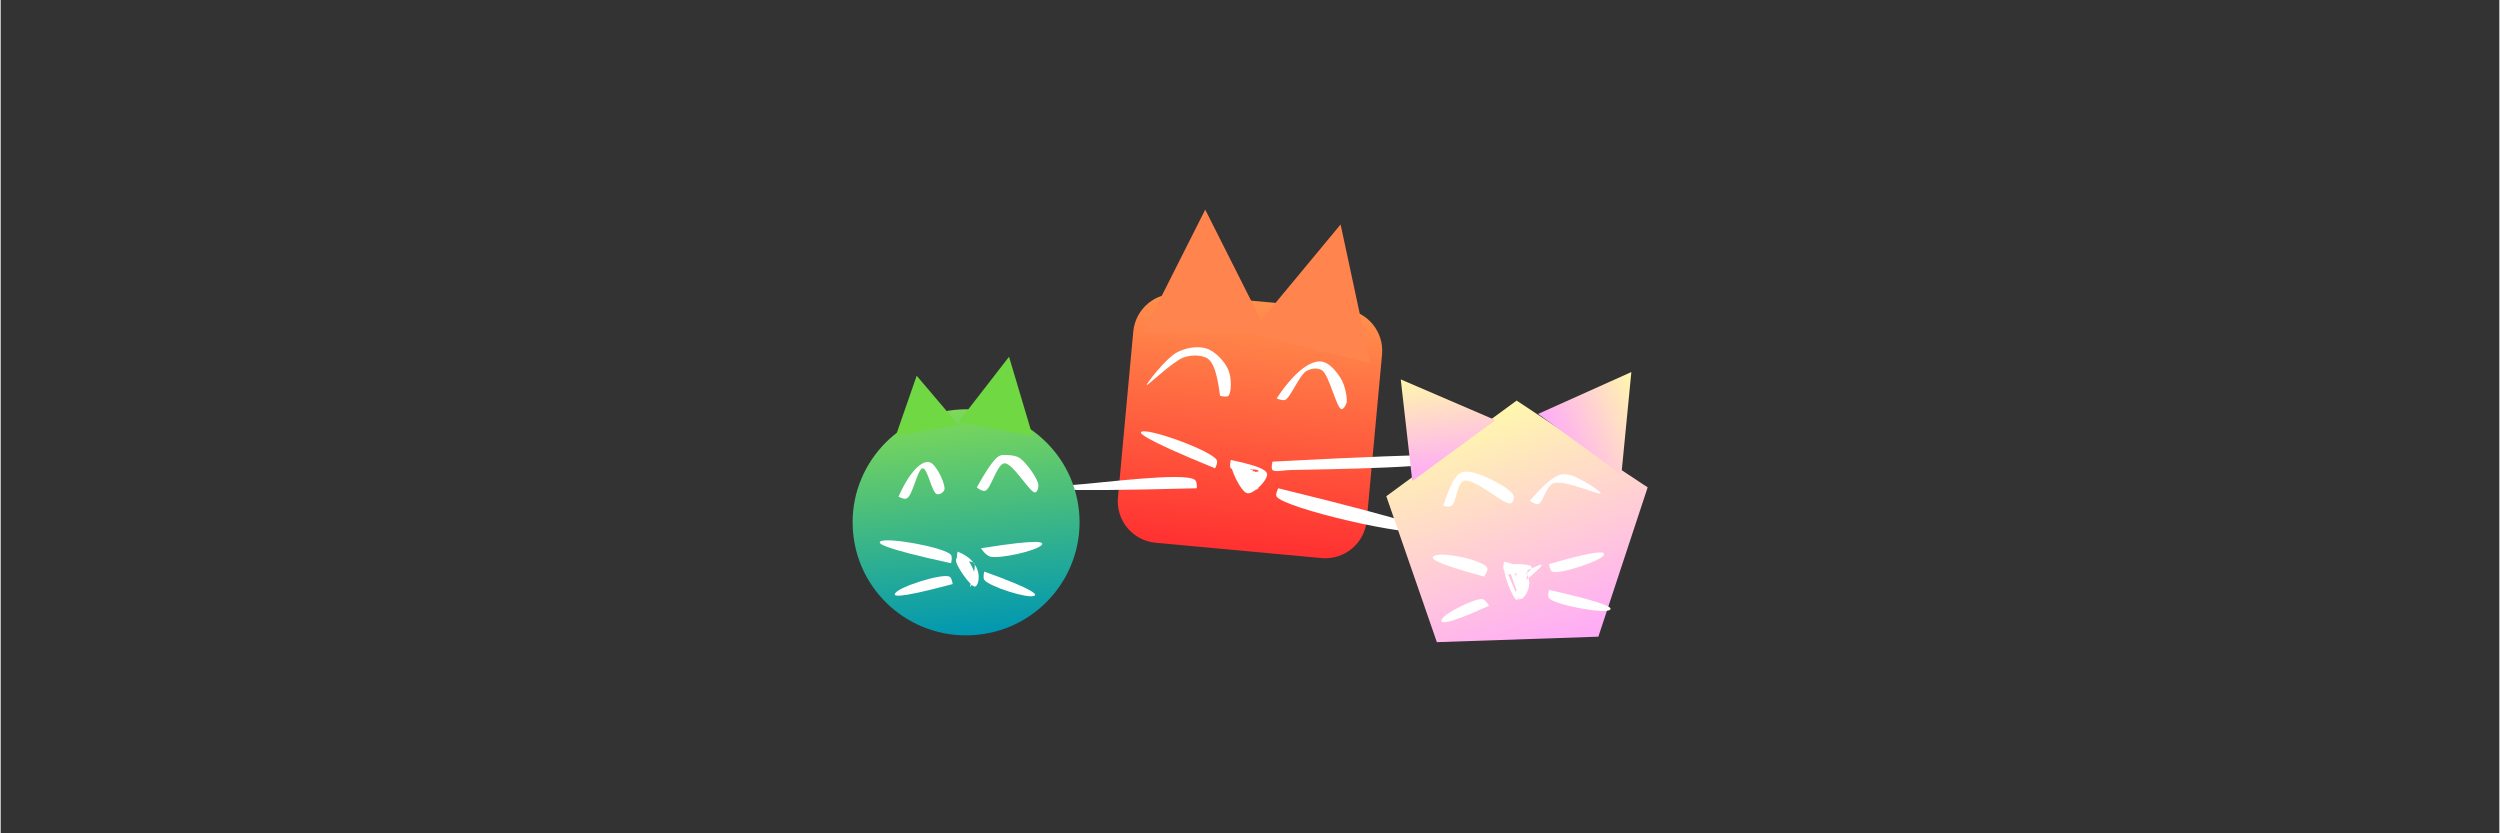 <svg xmlns="http://www.w3.org/2000/svg" xmlns:xlink="http://www.w3.org/1999/xlink" width="300" zoomAndPan="magnify" viewBox="0 0 224.88 75" height="100" preserveAspectRatio="xMidYMid meet" version="1.0"><rect x="0" y="0" width="224.88" height="75" fill="#333333" stroke="none"/><defs><clipPath id="8757c0d188"><path d="M 100 26 L 125 26 L 125 51 L 100 51 Z M 100 26 " clip-rule="nonzero"/></clipPath><clipPath id="f94682182e"><path d="M 100.211 48.504 L 102.277 26.109 L 124.672 28.18 L 122.602 50.57 Z M 100.211 48.504 " clip-rule="nonzero"/></clipPath><clipPath id="cfce15eb53"><path d="M 100.555 44.77 L 101.934 29.844 C 102.125 27.781 103.949 26.266 106.012 26.457 L 120.938 27.836 C 123 28.023 124.516 29.852 124.324 31.91 L 122.945 46.84 C 122.758 48.902 120.93 50.418 118.871 50.227 L 103.941 48.848 C 101.879 48.656 100.363 46.832 100.555 44.77 " clip-rule="nonzero"/></clipPath><clipPath id="d1470be319"><path d="M 100.211 48.504 L 102.277 26.109 L 124.672 28.18 L 122.602 50.57 Z M 100.211 48.504 " clip-rule="nonzero"/></clipPath><linearGradient x1="-5.384" gradientTransform="matrix(0.032, -0.35, 0.35, 0.032, 100.21, 48.504)" y1="0" x2="69.384" gradientUnits="userSpaceOnUse" y2="0" id="aae814195d"><stop stop-opacity="1" stop-color="rgb(100%, 19.199%, 19.199%)" offset="0"/><stop stop-opacity="1" stop-color="rgb(100%, 19.199%, 19.199%)" offset="0.062"/><stop stop-opacity="1" stop-color="rgb(100%, 19.333%, 19.238%)" offset="0.078"/><stop stop-opacity="1" stop-color="rgb(100%, 19.641%, 19.328%)" offset="0.086"/><stop stop-opacity="1" stop-color="rgb(100%, 19.984%, 19.429%)" offset="0.094"/><stop stop-opacity="1" stop-color="rgb(100%, 20.329%, 19.528%)" offset="0.102"/><stop stop-opacity="1" stop-color="rgb(100%, 20.673%, 19.629%)" offset="0.109"/><stop stop-opacity="1" stop-color="rgb(100%, 21.017%, 19.73%)" offset="0.117"/><stop stop-opacity="1" stop-color="rgb(100%, 21.361%, 19.83%)" offset="0.125"/><stop stop-opacity="1" stop-color="rgb(100%, 21.706%, 19.931%)" offset="0.133"/><stop stop-opacity="1" stop-color="rgb(100%, 22.049%, 20.03%)" offset="0.141"/><stop stop-opacity="1" stop-color="rgb(100%, 22.394%, 20.131%)" offset="0.148"/><stop stop-opacity="1" stop-color="rgb(100%, 22.737%, 20.232%)" offset="0.156"/><stop stop-opacity="1" stop-color="rgb(100%, 23.082%, 20.332%)" offset="0.164"/><stop stop-opacity="1" stop-color="rgb(100%, 23.425%, 20.432%)" offset="0.172"/><stop stop-opacity="1" stop-color="rgb(100%, 23.77%, 20.532%)" offset="0.18"/><stop stop-opacity="1" stop-color="rgb(100%, 24.113%, 20.633%)" offset="0.188"/><stop stop-opacity="1" stop-color="rgb(100%, 24.458%, 20.734%)" offset="0.195"/><stop stop-opacity="1" stop-color="rgb(100%, 24.802%, 20.834%)" offset="0.203"/><stop stop-opacity="1" stop-color="rgb(100%, 25.146%, 20.934%)" offset="0.211"/><stop stop-opacity="1" stop-color="rgb(100%, 25.49%, 21.034%)" offset="0.219"/><stop stop-opacity="1" stop-color="rgb(100%, 25.835%, 21.135%)" offset="0.227"/><stop stop-opacity="1" stop-color="rgb(100%, 26.178%, 21.236%)" offset="0.234"/><stop stop-opacity="1" stop-color="rgb(100%, 26.523%, 21.336%)" offset="0.242"/><stop stop-opacity="1" stop-color="rgb(100%, 26.866%, 21.436%)" offset="0.25"/><stop stop-opacity="1" stop-color="rgb(100%, 27.211%, 21.536%)" offset="0.258"/><stop stop-opacity="1" stop-color="rgb(100%, 27.554%, 21.637%)" offset="0.266"/><stop stop-opacity="1" stop-color="rgb(100%, 27.899%, 21.738%)" offset="0.273"/><stop stop-opacity="1" stop-color="rgb(100%, 28.242%, 21.838%)" offset="0.281"/><stop stop-opacity="1" stop-color="rgb(100%, 28.587%, 21.938%)" offset="0.289"/><stop stop-opacity="1" stop-color="rgb(100%, 28.931%, 22.038%)" offset="0.297"/><stop stop-opacity="1" stop-color="rgb(100%, 29.276%, 22.139%)" offset="0.305"/><stop stop-opacity="1" stop-color="rgb(100%, 29.619%, 22.24%)" offset="0.312"/><stop stop-opacity="1" stop-color="rgb(100%, 29.964%, 22.34%)" offset="0.32"/><stop stop-opacity="1" stop-color="rgb(100%, 30.307%, 22.44%)" offset="0.328"/><stop stop-opacity="1" stop-color="rgb(100%, 30.65%, 22.54%)" offset="0.336"/><stop stop-opacity="1" stop-color="rgb(100%, 30.995%, 22.641%)" offset="0.344"/><stop stop-opacity="1" stop-color="rgb(100%, 31.339%, 22.742%)" offset="0.352"/><stop stop-opacity="1" stop-color="rgb(100%, 31.683%, 22.842%)" offset="0.359"/><stop stop-opacity="1" stop-color="rgb(100%, 32.027%, 22.942%)" offset="0.367"/><stop stop-opacity="1" stop-color="rgb(100%, 32.372%, 23.042%)" offset="0.375"/><stop stop-opacity="1" stop-color="rgb(100%, 32.715%, 23.143%)" offset="0.383"/><stop stop-opacity="1" stop-color="rgb(100%, 33.06%, 23.244%)" offset="0.391"/><stop stop-opacity="1" stop-color="rgb(100%, 33.403%, 23.344%)" offset="0.398"/><stop stop-opacity="1" stop-color="rgb(100%, 33.748%, 23.444%)" offset="0.406"/><stop stop-opacity="1" stop-color="rgb(100%, 34.091%, 23.544%)" offset="0.414"/><stop stop-opacity="1" stop-color="rgb(100%, 34.436%, 23.645%)" offset="0.422"/><stop stop-opacity="1" stop-color="rgb(100%, 34.779%, 23.746%)" offset="0.43"/><stop stop-opacity="1" stop-color="rgb(100%, 35.124%, 23.846%)" offset="0.438"/><stop stop-opacity="1" stop-color="rgb(100%, 35.468%, 23.946%)" offset="0.445"/><stop stop-opacity="1" stop-color="rgb(100%, 35.812%, 24.046%)" offset="0.453"/><stop stop-opacity="1" stop-color="rgb(100%, 36.156%, 24.147%)" offset="0.461"/><stop stop-opacity="1" stop-color="rgb(100%, 36.501%, 24.248%)" offset="0.469"/><stop stop-opacity="1" stop-color="rgb(100%, 36.844%, 24.348%)" offset="0.477"/><stop stop-opacity="1" stop-color="rgb(100%, 37.189%, 24.448%)" offset="0.484"/><stop stop-opacity="1" stop-color="rgb(100%, 37.532%, 24.548%)" offset="0.492"/><stop stop-opacity="1" stop-color="rgb(100%, 37.877%, 24.649%)" offset="0.5"/><stop stop-opacity="1" stop-color="rgb(100%, 38.22%, 24.75%)" offset="0.508"/><stop stop-opacity="1" stop-color="rgb(100%, 38.565%, 24.849%)" offset="0.516"/><stop stop-opacity="1" stop-color="rgb(100%, 38.908%, 24.95%)" offset="0.523"/><stop stop-opacity="1" stop-color="rgb(100%, 39.253%, 25.05%)" offset="0.531"/><stop stop-opacity="1" stop-color="rgb(100%, 39.597%, 25.151%)" offset="0.539"/><stop stop-opacity="1" stop-color="rgb(100%, 39.941%, 25.252%)" offset="0.547"/><stop stop-opacity="1" stop-color="rgb(100%, 40.285%, 25.351%)" offset="0.555"/><stop stop-opacity="1" stop-color="rgb(100%, 40.63%, 25.452%)" offset="0.562"/><stop stop-opacity="1" stop-color="rgb(100%, 40.973%, 25.552%)" offset="0.57"/><stop stop-opacity="1" stop-color="rgb(100%, 41.318%, 25.653%)" offset="0.578"/><stop stop-opacity="1" stop-color="rgb(100%, 41.661%, 25.754%)" offset="0.586"/><stop stop-opacity="1" stop-color="rgb(100%, 42.006%, 25.853%)" offset="0.594"/><stop stop-opacity="1" stop-color="rgb(100%, 42.349%, 25.954%)" offset="0.602"/><stop stop-opacity="1" stop-color="rgb(100%, 42.694%, 26.054%)" offset="0.609"/><stop stop-opacity="1" stop-color="rgb(100%, 43.037%, 26.155%)" offset="0.617"/><stop stop-opacity="1" stop-color="rgb(100%, 43.382%, 26.256%)" offset="0.625"/><stop stop-opacity="1" stop-color="rgb(100%, 43.726%, 26.355%)" offset="0.633"/><stop stop-opacity="1" stop-color="rgb(100%, 44.07%, 26.456%)" offset="0.641"/><stop stop-opacity="1" stop-color="rgb(100%, 44.414%, 26.556%)" offset="0.648"/><stop stop-opacity="1" stop-color="rgb(100%, 44.759%, 26.657%)" offset="0.656"/><stop stop-opacity="1" stop-color="rgb(100%, 45.102%, 26.758%)" offset="0.664"/><stop stop-opacity="1" stop-color="rgb(100%, 45.447%, 26.857%)" offset="0.672"/><stop stop-opacity="1" stop-color="rgb(100%, 45.79%, 26.958%)" offset="0.68"/><stop stop-opacity="1" stop-color="rgb(100%, 46.135%, 27.058%)" offset="0.688"/><stop stop-opacity="1" stop-color="rgb(100%, 46.478%, 27.159%)" offset="0.695"/><stop stop-opacity="1" stop-color="rgb(100%, 46.823%, 27.26%)" offset="0.703"/><stop stop-opacity="1" stop-color="rgb(100%, 47.166%, 27.359%)" offset="0.711"/><stop stop-opacity="1" stop-color="rgb(100%, 47.511%, 27.46%)" offset="0.719"/><stop stop-opacity="1" stop-color="rgb(100%, 47.855%, 27.56%)" offset="0.727"/><stop stop-opacity="1" stop-color="rgb(100%, 48.199%, 27.661%)" offset="0.734"/><stop stop-opacity="1" stop-color="rgb(100%, 48.543%, 27.762%)" offset="0.742"/><stop stop-opacity="1" stop-color="rgb(100%, 48.888%, 27.861%)" offset="0.75"/><stop stop-opacity="1" stop-color="rgb(100%, 49.231%, 27.962%)" offset="0.758"/><stop stop-opacity="1" stop-color="rgb(100%, 49.576%, 28.062%)" offset="0.766"/><stop stop-opacity="1" stop-color="rgb(100%, 49.919%, 28.163%)" offset="0.773"/><stop stop-opacity="1" stop-color="rgb(100%, 50.264%, 28.264%)" offset="0.781"/><stop stop-opacity="1" stop-color="rgb(100%, 50.607%, 28.363%)" offset="0.789"/><stop stop-opacity="1" stop-color="rgb(100%, 50.952%, 28.464%)" offset="0.797"/><stop stop-opacity="1" stop-color="rgb(100%, 51.295%, 28.564%)" offset="0.805"/><stop stop-opacity="1" stop-color="rgb(100%, 51.64%, 28.665%)" offset="0.812"/><stop stop-opacity="1" stop-color="rgb(100%, 51.984%, 28.764%)" offset="0.82"/><stop stop-opacity="1" stop-color="rgb(100%, 52.328%, 28.865%)" offset="0.828"/><stop stop-opacity="1" stop-color="rgb(100%, 52.672%, 28.966%)" offset="0.836"/><stop stop-opacity="1" stop-color="rgb(100%, 53.017%, 29.066%)" offset="0.844"/><stop stop-opacity="1" stop-color="rgb(100%, 53.36%, 29.167%)" offset="0.852"/><stop stop-opacity="1" stop-color="rgb(100%, 53.705%, 29.266%)" offset="0.859"/><stop stop-opacity="1" stop-color="rgb(100%, 54.048%, 29.367%)" offset="0.867"/><stop stop-opacity="1" stop-color="rgb(100%, 54.393%, 29.468%)" offset="0.875"/><stop stop-opacity="1" stop-color="rgb(100%, 54.736%, 29.568%)" offset="0.883"/><stop stop-opacity="1" stop-color="rgb(100%, 55.081%, 29.669%)" offset="0.891"/><stop stop-opacity="1" stop-color="rgb(100%, 55.425%, 29.768%)" offset="0.898"/><stop stop-opacity="1" stop-color="rgb(100%, 55.769%, 29.869%)" offset="0.906"/><stop stop-opacity="1" stop-color="rgb(100%, 56.113%, 29.97%)" offset="0.914"/><stop stop-opacity="1" stop-color="rgb(100%, 56.458%, 30.07%)" offset="0.922"/><stop stop-opacity="1" stop-color="rgb(100%, 56.764%, 30.159%)" offset="0.938"/><stop stop-opacity="1" stop-color="rgb(100%, 56.898%, 30.199%)" offset="1"/></linearGradient><clipPath id="09b81772f7"><path d="M 102.793 18.867 L 114 18.867 L 114 30.008 L 102.793 30.008 Z M 102.793 18.867 " clip-rule="nonzero"/></clipPath><clipPath id="06aa7d701a"><path d="M 108.41 18.867 L 114.027 30.008 L 102.793 30.008 L 108.41 18.867 " clip-rule="nonzero"/></clipPath><clipPath id="a2276cef16"><path d="M 112 20 L 124 20 L 124 33 L 112 33 Z M 112 20 " clip-rule="nonzero"/></clipPath><clipPath id="10d5b21065"><path d="M 115.18 18.867 L 126.074 21.539 L 123.316 32.781 L 112.422 30.109 Z M 115.18 18.867 " clip-rule="nonzero"/></clipPath><clipPath id="6830ac037d"><path d="M 120.594 20.199 L 123.273 32.691 L 112.438 30.035 L 120.594 20.199 " clip-rule="nonzero"/></clipPath><clipPath id="51b16ee1ce"><path d="M 114 40.422 L 132 40.422 L 132 42.672 L 114 42.672 Z M 114 40.422 " clip-rule="nonzero"/></clipPath><clipPath id="063fa4da16"><path d="M 114.465 41.547 C 131.703 40.648 131.781 40.949 131.629 41.172 C 130.957 42.148 118.961 42.223 116.34 42.297 C 115.438 42.297 114.688 42.523 114.465 42.297 C 114.312 42.148 114.465 41.547 114.465 41.547 " clip-rule="nonzero"/></clipPath><clipPath id="2218a1cbec"><path d="M 114.09 43.945 L 129 43.945 L 129 48 L 114.09 48 Z M 114.09 43.945 " clip-rule="nonzero"/></clipPath><clipPath id="bc99e8e0af"><path d="M 114.988 43.945 C 128.48 47.246 128.406 47.621 128.18 47.77 C 127.133 48.445 115.512 45.746 114.84 44.695 C 114.688 44.473 114.988 43.945 114.988 43.945 " clip-rule="nonzero"/></clipPath><clipPath id="0ebcc59ec9"><path d="M 102 38.102 L 109.891 38.102 L 109.891 42.598 L 102 42.598 Z M 102 38.102 " clip-rule="nonzero"/></clipPath><clipPath id="f377b34104"><path d="M 109.293 42.148 C 102.32 39.301 102.469 38.926 102.695 38.848 C 103.445 38.551 108.992 40.574 109.441 41.398 C 109.59 41.621 109.293 42.148 109.293 42.148 " clip-rule="nonzero"/></clipPath><clipPath id="ab00f0780e"><path d="M 93.102 42.449 L 108 42.449 L 108 44.695 L 93.102 44.695 Z M 93.102 42.449 " clip-rule="nonzero"/></clipPath><clipPath id="b1e3363876"><path d="M 107.641 43.945 C 93.625 44.32 93.699 43.945 93.852 43.797 C 94.148 43.496 95.273 43.723 96.473 43.648 C 98.871 43.496 106.594 42.449 107.492 43.195 C 107.719 43.422 107.641 43.945 107.641 43.945 " clip-rule="nonzero"/></clipPath><clipPath id="e380434e23"><path d="M 114.84 32 L 121.586 32 L 121.586 37 L 114.84 37 Z M 114.84 32 " clip-rule="nonzero"/></clipPath><clipPath id="00874efd74"><path d="M 114.84 35.852 C 116.789 32.926 118.211 32.402 118.961 32.551 C 119.637 32.703 120.234 33.453 120.609 34.051 C 120.984 34.652 121.211 35.777 121.137 36.227 C 121.059 36.527 120.836 36.824 120.688 36.824 C 120.234 36.824 119.562 33.676 118.887 33.301 C 118.438 33.078 117.988 33.152 117.539 33.379 C 116.863 33.754 116.113 35.777 115.59 36 C 115.289 36.074 114.84 35.852 114.84 35.852 " clip-rule="nonzero"/></clipPath><clipPath id="0e6783cb3f"><path d="M 103 31 L 111 31 L 111 35.852 L 103 35.852 Z M 103 31 " clip-rule="nonzero"/></clipPath><clipPath id="dbfd20475c"><path d="M 109.742 35.625 C 109.367 32.551 108.766 32.254 108.242 32.102 C 107.719 31.953 107.117 31.953 106.441 32.18 C 105.469 32.551 103.219 34.727 103.145 34.652 C 103.07 34.578 104.867 32.254 105.844 31.727 C 106.668 31.277 107.719 31.129 108.469 31.352 C 109.293 31.578 110.191 32.551 110.492 33.301 C 110.789 33.977 110.789 35.324 110.492 35.625 C 110.34 35.777 109.742 35.625 109.742 35.625 " clip-rule="nonzero"/></clipPath><clipPath id="fff5d1d406"><path d="M 76 36 L 98 36 L 98 58 L 76 58 Z M 76 36 " clip-rule="nonzero"/></clipPath><clipPath id="1ff4402ef6"><path d="M 77.77 58.176 L 75.68 37.859 L 95.996 35.77 L 98.086 56.086 Z M 77.77 58.176 " clip-rule="nonzero"/></clipPath><clipPath id="9a49237846"><path d="M 76.73 48.055 C 77.305 53.645 82.32 57.707 87.93 57.129 C 93.539 56.555 97.621 51.555 97.047 45.965 C 96.469 40.375 91.457 36.312 85.844 36.891 C 80.234 37.465 76.152 42.465 76.73 48.055 " clip-rule="nonzero"/></clipPath><clipPath id="c7f278fab9"><path d="M 77.77 58.176 L 75.688 37.934 L 96.004 35.844 L 98.086 56.086 Z M 77.77 58.176 " clip-rule="nonzero"/></clipPath><linearGradient x1="-4.91" gradientTransform="matrix(-0.033, -0.317, 0.317, -0.033, 77.771, 58.176)" y1="0" x2="68.676" gradientUnits="userSpaceOnUse" y2="0" id="a66580ac8d"><stop stop-opacity="1" stop-color="rgb(0%, 59.2%, 69.8%)" offset="0"/><stop stop-opacity="1" stop-color="rgb(0%, 59.2%, 69.8%)" offset="0.062"/><stop stop-opacity="1" stop-color="rgb(0.102%, 59.253%, 69.725%)" offset="0.07"/><stop stop-opacity="1" stop-color="rgb(0.427%, 59.422%, 69.49%)" offset="0.074"/><stop stop-opacity="1" stop-color="rgb(0.65%, 59.54%, 69.33%)" offset="0.078"/><stop stop-opacity="1" stop-color="rgb(0.873%, 59.656%, 69.168%)" offset="0.082"/><stop stop-opacity="1" stop-color="rgb(1.096%, 59.773%, 69.008%)" offset="0.086"/><stop stop-opacity="1" stop-color="rgb(1.317%, 59.889%, 68.846%)" offset="0.09"/><stop stop-opacity="1" stop-color="rgb(1.54%, 60.007%, 68.686%)" offset="0.094"/><stop stop-opacity="1" stop-color="rgb(1.762%, 60.123%, 68.524%)" offset="0.098"/><stop stop-opacity="1" stop-color="rgb(1.985%, 60.24%, 68.364%)" offset="0.102"/><stop stop-opacity="1" stop-color="rgb(2.208%, 60.356%, 68.202%)" offset="0.105"/><stop stop-opacity="1" stop-color="rgb(2.431%, 60.474%, 68.042%)" offset="0.109"/><stop stop-opacity="1" stop-color="rgb(2.654%, 60.59%, 67.88%)" offset="0.113"/><stop stop-opacity="1" stop-color="rgb(2.876%, 60.707%, 67.72%)" offset="0.117"/><stop stop-opacity="1" stop-color="rgb(3.099%, 60.823%, 67.558%)" offset="0.121"/><stop stop-opacity="1" stop-color="rgb(3.322%, 60.941%, 67.398%)" offset="0.125"/><stop stop-opacity="1" stop-color="rgb(3.545%, 61.057%, 67.236%)" offset="0.129"/><stop stop-opacity="1" stop-color="rgb(3.767%, 61.174%, 67.076%)" offset="0.133"/><stop stop-opacity="1" stop-color="rgb(3.99%, 61.29%, 66.914%)" offset="0.137"/><stop stop-opacity="1" stop-color="rgb(4.213%, 61.407%, 66.754%)" offset="0.141"/><stop stop-opacity="1" stop-color="rgb(4.436%, 61.523%, 66.592%)" offset="0.145"/><stop stop-opacity="1" stop-color="rgb(4.659%, 61.641%, 66.432%)" offset="0.148"/><stop stop-opacity="1" stop-color="rgb(4.88%, 61.758%, 66.27%)" offset="0.152"/><stop stop-opacity="1" stop-color="rgb(5.103%, 61.876%, 66.11%)" offset="0.156"/><stop stop-opacity="1" stop-color="rgb(5.325%, 61.992%, 65.948%)" offset="0.16"/><stop stop-opacity="1" stop-color="rgb(5.548%, 62.109%, 65.788%)" offset="0.164"/><stop stop-opacity="1" stop-color="rgb(5.771%, 62.225%, 65.627%)" offset="0.168"/><stop stop-opacity="1" stop-color="rgb(5.994%, 62.343%, 65.466%)" offset="0.172"/><stop stop-opacity="1" stop-color="rgb(6.216%, 62.459%, 65.306%)" offset="0.176"/><stop stop-opacity="1" stop-color="rgb(6.439%, 62.576%, 65.146%)" offset="0.18"/><stop stop-opacity="1" stop-color="rgb(6.662%, 62.692%, 64.984%)" offset="0.184"/><stop stop-opacity="1" stop-color="rgb(6.885%, 62.81%, 64.824%)" offset="0.188"/><stop stop-opacity="1" stop-color="rgb(7.108%, 62.926%, 64.662%)" offset="0.191"/><stop stop-opacity="1" stop-color="rgb(7.33%, 63.043%, 64.502%)" offset="0.195"/><stop stop-opacity="1" stop-color="rgb(7.553%, 63.159%, 64.34%)" offset="0.199"/><stop stop-opacity="1" stop-color="rgb(7.776%, 63.277%, 64.18%)" offset="0.203"/><stop stop-opacity="1" stop-color="rgb(7.999%, 63.393%, 64.018%)" offset="0.207"/><stop stop-opacity="1" stop-color="rgb(8.221%, 63.51%, 63.858%)" offset="0.211"/><stop stop-opacity="1" stop-color="rgb(8.443%, 63.626%, 63.696%)" offset="0.215"/><stop stop-opacity="1" stop-color="rgb(8.665%, 63.744%, 63.536%)" offset="0.219"/><stop stop-opacity="1" stop-color="rgb(8.888%, 63.86%, 63.374%)" offset="0.223"/><stop stop-opacity="1" stop-color="rgb(9.111%, 63.977%, 63.214%)" offset="0.227"/><stop stop-opacity="1" stop-color="rgb(9.334%, 64.093%, 63.052%)" offset="0.23"/><stop stop-opacity="1" stop-color="rgb(9.557%, 64.211%, 62.892%)" offset="0.234"/><stop stop-opacity="1" stop-color="rgb(9.779%, 64.326%, 62.73%)" offset="0.238"/><stop stop-opacity="1" stop-color="rgb(10.002%, 64.444%, 62.57%)" offset="0.242"/><stop stop-opacity="1" stop-color="rgb(10.225%, 64.56%, 62.408%)" offset="0.246"/><stop stop-opacity="1" stop-color="rgb(10.448%, 64.677%, 62.248%)" offset="0.25"/><stop stop-opacity="1" stop-color="rgb(10.67%, 64.793%, 62.086%)" offset="0.254"/><stop stop-opacity="1" stop-color="rgb(10.893%, 64.911%, 61.926%)" offset="0.258"/><stop stop-opacity="1" stop-color="rgb(11.116%, 65.027%, 61.765%)" offset="0.262"/><stop stop-opacity="1" stop-color="rgb(11.339%, 65.144%, 61.604%)" offset="0.266"/><stop stop-opacity="1" stop-color="rgb(11.562%, 65.26%, 61.443%)" offset="0.27"/><stop stop-opacity="1" stop-color="rgb(11.784%, 65.378%, 61.282%)" offset="0.273"/><stop stop-opacity="1" stop-color="rgb(12.006%, 65.494%, 61.121%)" offset="0.277"/><stop stop-opacity="1" stop-color="rgb(12.228%, 65.611%, 60.96%)" offset="0.281"/><stop stop-opacity="1" stop-color="rgb(12.451%, 65.727%, 60.8%)" offset="0.285"/><stop stop-opacity="1" stop-color="rgb(12.674%, 65.845%, 60.64%)" offset="0.289"/><stop stop-opacity="1" stop-color="rgb(12.897%, 65.961%, 60.478%)" offset="0.293"/><stop stop-opacity="1" stop-color="rgb(13.12%, 66.078%, 60.318%)" offset="0.297"/><stop stop-opacity="1" stop-color="rgb(13.342%, 66.194%, 60.156%)" offset="0.301"/><stop stop-opacity="1" stop-color="rgb(13.565%, 66.312%, 59.996%)" offset="0.305"/><stop stop-opacity="1" stop-color="rgb(13.788%, 66.428%, 59.834%)" offset="0.309"/><stop stop-opacity="1" stop-color="rgb(14.011%, 66.545%, 59.674%)" offset="0.312"/><stop stop-opacity="1" stop-color="rgb(14.233%, 66.661%, 59.512%)" offset="0.316"/><stop stop-opacity="1" stop-color="rgb(14.456%, 66.779%, 59.352%)" offset="0.32"/><stop stop-opacity="1" stop-color="rgb(14.679%, 66.895%, 59.19%)" offset="0.324"/><stop stop-opacity="1" stop-color="rgb(14.902%, 67.012%, 59.03%)" offset="0.328"/><stop stop-opacity="1" stop-color="rgb(15.125%, 67.128%, 58.868%)" offset="0.332"/><stop stop-opacity="1" stop-color="rgb(15.347%, 67.245%, 58.708%)" offset="0.336"/><stop stop-opacity="1" stop-color="rgb(15.569%, 67.361%, 58.546%)" offset="0.34"/><stop stop-opacity="1" stop-color="rgb(15.791%, 67.479%, 58.386%)" offset="0.344"/><stop stop-opacity="1" stop-color="rgb(16.014%, 67.595%, 58.224%)" offset="0.348"/><stop stop-opacity="1" stop-color="rgb(16.237%, 67.712%, 58.064%)" offset="0.352"/><stop stop-opacity="1" stop-color="rgb(16.46%, 67.828%, 57.903%)" offset="0.355"/><stop stop-opacity="1" stop-color="rgb(16.682%, 67.946%, 57.742%)" offset="0.359"/><stop stop-opacity="1" stop-color="rgb(16.905%, 68.062%, 57.581%)" offset="0.363"/><stop stop-opacity="1" stop-color="rgb(17.128%, 68.179%, 57.42%)" offset="0.367"/><stop stop-opacity="1" stop-color="rgb(17.351%, 68.295%, 57.259%)" offset="0.371"/><stop stop-opacity="1" stop-color="rgb(17.574%, 68.413%, 57.098%)" offset="0.375"/><stop stop-opacity="1" stop-color="rgb(17.796%, 68.529%, 56.937%)" offset="0.379"/><stop stop-opacity="1" stop-color="rgb(18.019%, 68.646%, 56.776%)" offset="0.383"/><stop stop-opacity="1" stop-color="rgb(18.242%, 68.762%, 56.615%)" offset="0.387"/><stop stop-opacity="1" stop-color="rgb(18.465%, 68.88%, 56.454%)" offset="0.391"/><stop stop-opacity="1" stop-color="rgb(18.687%, 68.996%, 56.293%)" offset="0.395"/><stop stop-opacity="1" stop-color="rgb(18.91%, 69.113%, 56.133%)" offset="0.398"/><stop stop-opacity="1" stop-color="rgb(19.131%, 69.229%, 55.972%)" offset="0.402"/><stop stop-opacity="1" stop-color="rgb(19.354%, 69.347%, 55.812%)" offset="0.406"/><stop stop-opacity="1" stop-color="rgb(19.577%, 69.463%, 55.65%)" offset="0.41"/><stop stop-opacity="1" stop-color="rgb(19.8%, 69.58%, 55.49%)" offset="0.414"/><stop stop-opacity="1" stop-color="rgb(20.023%, 69.696%, 55.328%)" offset="0.418"/><stop stop-opacity="1" stop-color="rgb(20.245%, 69.814%, 55.168%)" offset="0.422"/><stop stop-opacity="1" stop-color="rgb(20.468%, 69.931%, 55.006%)" offset="0.426"/><stop stop-opacity="1" stop-color="rgb(20.691%, 70.049%, 54.846%)" offset="0.43"/><stop stop-opacity="1" stop-color="rgb(20.914%, 70.164%, 54.684%)" offset="0.434"/><stop stop-opacity="1" stop-color="rgb(21.136%, 70.282%, 54.524%)" offset="0.438"/><stop stop-opacity="1" stop-color="rgb(21.359%, 70.398%, 54.362%)" offset="0.441"/><stop stop-opacity="1" stop-color="rgb(21.582%, 70.515%, 54.202%)" offset="0.445"/><stop stop-opacity="1" stop-color="rgb(21.805%, 70.631%, 54.041%)" offset="0.449"/><stop stop-opacity="1" stop-color="rgb(22.028%, 70.749%, 53.88%)" offset="0.453"/><stop stop-opacity="1" stop-color="rgb(22.25%, 70.865%, 53.719%)" offset="0.457"/><stop stop-opacity="1" stop-color="rgb(22.473%, 70.982%, 53.558%)" offset="0.461"/><stop stop-opacity="1" stop-color="rgb(22.694%, 71.098%, 53.397%)" offset="0.465"/><stop stop-opacity="1" stop-color="rgb(22.917%, 71.216%, 53.236%)" offset="0.469"/><stop stop-opacity="1" stop-color="rgb(23.14%, 71.332%, 53.075%)" offset="0.473"/><stop stop-opacity="1" stop-color="rgb(23.363%, 71.449%, 52.914%)" offset="0.477"/><stop stop-opacity="1" stop-color="rgb(23.586%, 71.565%, 52.753%)" offset="0.48"/><stop stop-opacity="1" stop-color="rgb(23.808%, 71.683%, 52.592%)" offset="0.484"/><stop stop-opacity="1" stop-color="rgb(24.031%, 71.799%, 52.431%)" offset="0.488"/><stop stop-opacity="1" stop-color="rgb(24.254%, 71.916%, 52.271%)" offset="0.492"/><stop stop-opacity="1" stop-color="rgb(24.477%, 72.032%, 52.109%)" offset="0.496"/><stop stop-opacity="1" stop-color="rgb(24.699%, 72.15%, 51.949%)" offset="0.5"/><stop stop-opacity="1" stop-color="rgb(24.922%, 72.266%, 51.787%)" offset="0.504"/><stop stop-opacity="1" stop-color="rgb(25.145%, 72.383%, 51.627%)" offset="0.508"/><stop stop-opacity="1" stop-color="rgb(25.368%, 72.499%, 51.466%)" offset="0.512"/><stop stop-opacity="1" stop-color="rgb(25.591%, 72.617%, 51.306%)" offset="0.516"/><stop stop-opacity="1" stop-color="rgb(25.813%, 72.733%, 51.144%)" offset="0.52"/><stop stop-opacity="1" stop-color="rgb(26.036%, 72.85%, 50.984%)" offset="0.523"/><stop stop-opacity="1" stop-color="rgb(26.257%, 72.966%, 50.822%)" offset="0.527"/><stop stop-opacity="1" stop-color="rgb(26.48%, 73.083%, 50.662%)" offset="0.531"/><stop stop-opacity="1" stop-color="rgb(26.703%, 73.199%, 50.5%)" offset="0.535"/><stop stop-opacity="1" stop-color="rgb(26.926%, 73.317%, 50.34%)" offset="0.539"/><stop stop-opacity="1" stop-color="rgb(27.148%, 73.433%, 50.179%)" offset="0.543"/><stop stop-opacity="1" stop-color="rgb(27.371%, 73.55%, 50.018%)" offset="0.547"/><stop stop-opacity="1" stop-color="rgb(27.594%, 73.666%, 49.857%)" offset="0.551"/><stop stop-opacity="1" stop-color="rgb(27.817%, 73.784%, 49.696%)" offset="0.555"/><stop stop-opacity="1" stop-color="rgb(28.04%, 73.9%, 49.535%)" offset="0.559"/><stop stop-opacity="1" stop-color="rgb(28.262%, 74.017%, 49.374%)" offset="0.562"/><stop stop-opacity="1" stop-color="rgb(28.485%, 74.133%, 49.213%)" offset="0.566"/><stop stop-opacity="1" stop-color="rgb(28.708%, 74.251%, 49.052%)" offset="0.57"/><stop stop-opacity="1" stop-color="rgb(28.931%, 74.367%, 48.891%)" offset="0.574"/><stop stop-opacity="1" stop-color="rgb(29.153%, 74.484%, 48.73%)" offset="0.578"/><stop stop-opacity="1" stop-color="rgb(29.376%, 74.6%, 48.569%)" offset="0.582"/><stop stop-opacity="1" stop-color="rgb(29.599%, 74.718%, 48.409%)" offset="0.586"/><stop stop-opacity="1" stop-color="rgb(29.822%, 74.834%, 48.247%)" offset="0.59"/><stop stop-opacity="1" stop-color="rgb(30.045%, 74.951%, 48.087%)" offset="0.594"/><stop stop-opacity="1" stop-color="rgb(30.266%, 75.067%, 47.925%)" offset="0.598"/><stop stop-opacity="1" stop-color="rgb(30.489%, 75.185%, 47.765%)" offset="0.602"/><stop stop-opacity="1" stop-color="rgb(30.711%, 75.301%, 47.603%)" offset="0.605"/><stop stop-opacity="1" stop-color="rgb(30.934%, 75.418%, 47.443%)" offset="0.609"/><stop stop-opacity="1" stop-color="rgb(31.157%, 75.534%, 47.281%)" offset="0.613"/><stop stop-opacity="1" stop-color="rgb(31.38%, 75.652%, 47.121%)" offset="0.617"/><stop stop-opacity="1" stop-color="rgb(31.602%, 75.768%, 46.959%)" offset="0.621"/><stop stop-opacity="1" stop-color="rgb(31.825%, 75.885%, 46.799%)" offset="0.625"/><stop stop-opacity="1" stop-color="rgb(32.048%, 76.001%, 46.638%)" offset="0.629"/><stop stop-opacity="1" stop-color="rgb(32.271%, 76.118%, 46.478%)" offset="0.633"/><stop stop-opacity="1" stop-color="rgb(32.494%, 76.234%, 46.317%)" offset="0.637"/><stop stop-opacity="1" stop-color="rgb(32.716%, 76.352%, 46.156%)" offset="0.641"/><stop stop-opacity="1" stop-color="rgb(32.939%, 76.468%, 45.995%)" offset="0.645"/><stop stop-opacity="1" stop-color="rgb(33.162%, 76.585%, 45.834%)" offset="0.648"/><stop stop-opacity="1" stop-color="rgb(33.385%, 76.701%, 45.673%)" offset="0.652"/><stop stop-opacity="1" stop-color="rgb(33.607%, 76.819%, 45.512%)" offset="0.656"/><stop stop-opacity="1" stop-color="rgb(33.829%, 76.935%, 45.351%)" offset="0.66"/><stop stop-opacity="1" stop-color="rgb(34.052%, 77.052%, 45.19%)" offset="0.664"/><stop stop-opacity="1" stop-color="rgb(34.274%, 77.168%, 45.029%)" offset="0.668"/><stop stop-opacity="1" stop-color="rgb(34.497%, 77.286%, 44.868%)" offset="0.672"/><stop stop-opacity="1" stop-color="rgb(34.72%, 77.402%, 44.707%)" offset="0.676"/><stop stop-opacity="1" stop-color="rgb(34.943%, 77.519%, 44.547%)" offset="0.68"/><stop stop-opacity="1" stop-color="rgb(35.165%, 77.635%, 44.385%)" offset="0.684"/><stop stop-opacity="1" stop-color="rgb(35.388%, 77.753%, 44.225%)" offset="0.688"/><stop stop-opacity="1" stop-color="rgb(35.611%, 77.869%, 44.063%)" offset="0.691"/><stop stop-opacity="1" stop-color="rgb(35.834%, 77.986%, 43.903%)" offset="0.695"/><stop stop-opacity="1" stop-color="rgb(36.057%, 78.104%, 43.741%)" offset="0.699"/><stop stop-opacity="1" stop-color="rgb(36.279%, 78.221%, 43.581%)" offset="0.703"/><stop stop-opacity="1" stop-color="rgb(36.502%, 78.337%, 43.419%)" offset="0.707"/><stop stop-opacity="1" stop-color="rgb(36.725%, 78.455%, 43.259%)" offset="0.711"/><stop stop-opacity="1" stop-color="rgb(36.948%, 78.571%, 43.097%)" offset="0.715"/><stop stop-opacity="1" stop-color="rgb(37.17%, 78.688%, 42.937%)" offset="0.719"/><stop stop-opacity="1" stop-color="rgb(37.392%, 78.804%, 42.775%)" offset="0.723"/><stop stop-opacity="1" stop-color="rgb(37.614%, 78.922%, 42.615%)" offset="0.727"/><stop stop-opacity="1" stop-color="rgb(37.837%, 79.037%, 42.453%)" offset="0.73"/><stop stop-opacity="1" stop-color="rgb(38.06%, 79.155%, 42.293%)" offset="0.734"/><stop stop-opacity="1" stop-color="rgb(38.283%, 79.271%, 42.133%)" offset="0.738"/><stop stop-opacity="1" stop-color="rgb(38.506%, 79.388%, 41.972%)" offset="0.742"/><stop stop-opacity="1" stop-color="rgb(38.728%, 79.504%, 41.811%)" offset="0.746"/><stop stop-opacity="1" stop-color="rgb(38.951%, 79.622%, 41.65%)" offset="0.75"/><stop stop-opacity="1" stop-color="rgb(39.174%, 79.738%, 41.489%)" offset="0.754"/><stop stop-opacity="1" stop-color="rgb(39.397%, 79.855%, 41.328%)" offset="0.758"/><stop stop-opacity="1" stop-color="rgb(39.619%, 79.971%, 41.167%)" offset="0.762"/><stop stop-opacity="1" stop-color="rgb(39.842%, 80.089%, 41.006%)" offset="0.766"/><stop stop-opacity="1" stop-color="rgb(40.065%, 80.205%, 40.845%)" offset="0.77"/><stop stop-opacity="1" stop-color="rgb(40.288%, 80.322%, 40.685%)" offset="0.773"/><stop stop-opacity="1" stop-color="rgb(40.511%, 80.438%, 40.523%)" offset="0.777"/><stop stop-opacity="1" stop-color="rgb(40.733%, 80.556%, 40.363%)" offset="0.781"/><stop stop-opacity="1" stop-color="rgb(40.955%, 80.672%, 40.201%)" offset="0.785"/><stop stop-opacity="1" stop-color="rgb(41.177%, 80.789%, 40.041%)" offset="0.789"/><stop stop-opacity="1" stop-color="rgb(41.4%, 80.905%, 39.879%)" offset="0.793"/><stop stop-opacity="1" stop-color="rgb(41.623%, 81.023%, 39.719%)" offset="0.797"/><stop stop-opacity="1" stop-color="rgb(41.846%, 81.139%, 39.557%)" offset="0.801"/><stop stop-opacity="1" stop-color="rgb(42.068%, 81.256%, 39.397%)" offset="0.805"/><stop stop-opacity="1" stop-color="rgb(42.291%, 81.372%, 39.235%)" offset="0.809"/><stop stop-opacity="1" stop-color="rgb(42.514%, 81.49%, 39.075%)" offset="0.812"/><stop stop-opacity="1" stop-color="rgb(42.737%, 81.606%, 38.913%)" offset="0.816"/><stop stop-opacity="1" stop-color="rgb(42.96%, 81.723%, 38.753%)" offset="0.82"/><stop stop-opacity="1" stop-color="rgb(43.182%, 81.839%, 38.591%)" offset="0.824"/><stop stop-opacity="1" stop-color="rgb(43.405%, 81.956%, 38.431%)" offset="0.828"/><stop stop-opacity="1" stop-color="rgb(43.628%, 82.072%, 38.269%)" offset="0.832"/><stop stop-opacity="1" stop-color="rgb(43.851%, 82.19%, 38.109%)" offset="0.836"/><stop stop-opacity="1" stop-color="rgb(44.073%, 82.306%, 37.947%)" offset="0.84"/><stop stop-opacity="1" stop-color="rgb(44.296%, 82.423%, 37.787%)" offset="0.844"/><stop stop-opacity="1" stop-color="rgb(44.518%, 82.539%, 37.625%)" offset="0.848"/><stop stop-opacity="1" stop-color="rgb(44.74%, 82.657%, 37.465%)" offset="0.852"/><stop stop-opacity="1" stop-color="rgb(44.963%, 82.773%, 37.305%)" offset="0.855"/><stop stop-opacity="1" stop-color="rgb(45.186%, 82.89%, 37.144%)" offset="0.859"/><stop stop-opacity="1" stop-color="rgb(45.409%, 83.006%, 36.983%)" offset="0.863"/><stop stop-opacity="1" stop-color="rgb(45.631%, 83.124%, 36.823%)" offset="0.867"/><stop stop-opacity="1" stop-color="rgb(45.854%, 83.24%, 36.661%)" offset="0.871"/><stop stop-opacity="1" stop-color="rgb(46.077%, 83.357%, 36.501%)" offset="0.875"/><stop stop-opacity="1" stop-color="rgb(46.3%, 83.473%, 36.339%)" offset="0.879"/><stop stop-opacity="1" stop-color="rgb(46.523%, 83.591%, 36.179%)" offset="0.883"/><stop stop-opacity="1" stop-color="rgb(46.745%, 83.707%, 36.017%)" offset="0.887"/><stop stop-opacity="1" stop-color="rgb(46.968%, 83.824%, 35.857%)" offset="0.891"/><stop stop-opacity="1" stop-color="rgb(47.191%, 83.94%, 35.695%)" offset="0.895"/><stop stop-opacity="1" stop-color="rgb(47.414%, 84.058%, 35.535%)" offset="0.898"/><stop stop-opacity="1" stop-color="rgb(47.636%, 84.174%, 35.373%)" offset="0.902"/><stop stop-opacity="1" stop-color="rgb(47.859%, 84.291%, 35.213%)" offset="0.906"/><stop stop-opacity="1" stop-color="rgb(48.08%, 84.407%, 35.051%)" offset="0.91"/><stop stop-opacity="1" stop-color="rgb(48.303%, 84.525%, 34.891%)" offset="0.914"/><stop stop-opacity="1" stop-color="rgb(48.526%, 84.641%, 34.729%)" offset="0.918"/><stop stop-opacity="1" stop-color="rgb(48.749%, 84.758%, 34.569%)" offset="0.922"/><stop stop-opacity="1" stop-color="rgb(48.972%, 84.874%, 34.407%)" offset="0.926"/><stop stop-opacity="1" stop-color="rgb(49.194%, 84.991%, 34.247%)" offset="0.93"/><stop stop-opacity="1" stop-color="rgb(49.297%, 85.045%, 34.172%)" offset="0.938"/><stop stop-opacity="1" stop-color="rgb(49.399%, 85.1%, 34.099%)" offset="1"/></linearGradient><clipPath id="fa5ef0bd68"><path d="M 86 32 L 93 32 L 93 40 L 86 40 Z M 86 32 " clip-rule="nonzero"/></clipPath><clipPath id="af7adfa502"><path d="M 87.395 31.484 L 94.109 32.738 L 92.875 39.344 L 86.16 38.09 Z M 87.395 31.484 " clip-rule="nonzero"/></clipPath><clipPath id="9e63609422"><path d="M 90.754 32.109 L 92.887 39.266 L 86.176 38.012 L 90.754 32.109 " clip-rule="nonzero"/></clipPath><clipPath id="6ec7706768"><path d="M 80 33 L 87 33 L 87 40 L 80 40 Z M 80 33 " clip-rule="nonzero"/></clipPath><clipPath id="bc4e9571b4"><path d="M 79.629 34.34 L 85.258 33.289 L 86.176 38.215 L 80.547 39.266 Z M 79.629 34.34 " clip-rule="nonzero"/></clipPath><clipPath id="8872d54326"><path d="M 82.441 33.816 L 86.176 38.215 L 80.547 39.266 L 82.441 33.816 " clip-rule="nonzero"/></clipPath><clipPath id="c202be1cb3"><path d="M 87.852 40.949 L 93.852 40.949 L 93.852 44.695 L 87.852 44.695 Z M 87.852 40.949 " clip-rule="nonzero"/></clipPath><clipPath id="9844e9958b"><path d="M 87.852 43.871 C 89.426 41.023 89.879 40.949 90.25 40.949 C 90.703 40.949 91.301 40.949 91.75 41.246 C 92.352 41.699 93.324 43.047 93.398 43.648 C 93.398 43.945 93.324 44.246 93.102 44.32 C 92.652 44.395 91.078 41.621 90.328 41.699 C 89.652 41.773 89.129 44.023 88.602 44.172 C 88.305 44.246 87.852 43.871 87.852 43.871 " clip-rule="nonzero"/></clipPath><clipPath id="e7159b9d0a"><path d="M 80.809 41 L 85 41 L 85 45 L 80.809 45 Z M 80.809 41 " clip-rule="nonzero"/></clipPath><clipPath id="f0fd16fb14"><path d="M 80.809 44.695 C 82.008 41.996 83.129 41.398 83.656 41.621 C 84.254 41.848 85.078 43.648 84.93 44.098 C 84.855 44.32 84.48 44.547 84.254 44.473 C 83.805 44.32 83.43 42.148 82.98 42.148 C 82.531 42.148 82.082 44.621 81.555 44.848 C 81.332 44.996 80.809 44.695 80.809 44.695 " clip-rule="nonzero"/></clipPath><clipPath id="82cdce7012"><path d="M 88.227 48.293 L 94 48.293 L 94 50.543 L 88.227 50.543 Z M 88.227 48.293 " clip-rule="nonzero"/></clipPath><clipPath id="1bd0a509b7"><path d="M 88.227 49.344 C 93.852 48.445 93.852 48.82 93.699 49.043 C 93.25 49.57 89.953 50.316 89.051 50.094 C 88.602 49.941 88.227 49.344 88.227 49.344 " clip-rule="nonzero"/></clipPath><clipPath id="99d5451cff"><path d="M 88 51.441 L 93.773 51.441 L 93.773 54 L 88 54 Z M 88 51.441 " clip-rule="nonzero"/></clipPath><clipPath id="22944db4f0"><path d="M 88.527 51.441 C 93.324 53.168 93.25 53.543 93.023 53.617 C 92.5 53.918 88.977 52.793 88.527 52.191 C 88.379 51.969 88.527 51.441 88.527 51.441 " clip-rule="nonzero"/></clipPath><clipPath id="33cca47025"><path d="M 79 48 L 85.902 48 L 85.902 50.992 L 79 50.992 Z M 79 48 " clip-rule="nonzero"/></clipPath><clipPath id="eccd628768"><path d="M 85.531 50.691 C 79.008 49.27 79.008 48.895 79.156 48.742 C 79.684 48.293 85.004 49.27 85.531 49.941 C 85.68 50.168 85.531 50.691 85.531 50.691 " clip-rule="nonzero"/></clipPath><clipPath id="c725a37127"><path d="M 80 51.145 L 85.754 51.145 L 85.754 54 L 80 54 Z M 80 51.145 " clip-rule="nonzero"/></clipPath><clipPath id="722fa81370"><path d="M 85.68 52.566 C 80.355 53.992 80.355 53.617 80.508 53.391 C 80.883 52.793 84.703 51.594 85.379 51.891 C 85.605 51.969 85.68 52.566 85.68 52.566 " clip-rule="nonzero"/></clipPath><clipPath id="e44ba692f7"><path d="M 110 41.398 L 114 41.398 L 114 45 L 110 45 Z M 110 41.398 " clip-rule="nonzero"/></clipPath><clipPath id="cb6192c5c5"><path d="M 110.715 41.398 C 114.016 42.074 114.09 42.523 113.938 42.898 C 113.789 43.422 112.738 44.473 112.215 44.395 C 111.617 44.32 110.566 41.996 110.789 41.773 C 110.941 41.621 111.691 41.773 111.914 41.996 C 112.215 42.297 112.141 43.871 112.066 43.871 C 111.988 43.871 111.617 43.273 111.691 43.047 C 111.766 42.746 112.59 42.223 112.664 42.297 C 112.816 42.371 111.988 44.172 111.988 44.172 C 111.988 44.172 112.664 42.371 112.816 42.371 C 112.965 42.371 113.113 44.098 113.039 44.098 C 112.965 44.098 112.441 42.82 112.59 42.598 C 112.738 42.449 113.414 42.371 113.488 42.523 C 113.562 42.672 112.441 44.098 112.141 44.023 C 111.914 44.023 111.691 43.496 111.766 43.195 C 111.84 42.898 112.516 42.223 112.59 42.297 C 112.738 42.371 112.215 44.023 112.141 44.023 C 112.066 44.023 111.914 43.273 112.066 43.047 C 112.215 42.82 113.113 42.598 113.266 42.746 C 113.414 42.898 113.266 44.023 113.113 44.023 C 112.965 44.023 112.738 43.121 112.59 43.121 C 112.363 43.121 112.066 44.172 111.988 44.172 C 111.84 44.098 111.84 42.371 112.066 42.223 C 112.215 42.148 112.664 42.297 112.738 42.449 C 112.816 42.672 112.363 43.871 112.066 43.871 C 111.766 43.871 110.789 41.621 110.867 41.621 C 110.941 41.621 111.84 43.648 112.289 43.648 C 112.59 43.648 113.34 42.672 113.191 42.371 C 113.039 42.074 111.016 42.449 110.715 42.148 C 110.566 41.996 110.715 41.398 110.715 41.398 " clip-rule="nonzero"/></clipPath><clipPath id="d9820b27cc"><path d="M 85.23 49.645 L 88.977 49.645 L 88.977 53 L 85.23 53 Z M 85.23 49.645 " clip-rule="nonzero"/></clipPath><clipPath id="15651fe851"><path d="M 86.129 49.645 C 88.602 50.617 88.078 52.719 87.703 52.793 C 87.328 52.867 85.902 50.844 85.98 50.395 C 85.98 50.168 86.355 49.867 86.578 49.941 C 86.953 50.02 87.703 51.367 87.703 51.891 C 87.703 52.266 87.328 52.793 87.254 52.793 C 87.18 52.793 87.852 51.066 87.629 50.691 C 87.402 50.395 86.355 50.617 86.129 50.395 C 85.98 50.242 86.129 49.645 86.129 49.645 " clip-rule="nonzero"/></clipPath><clipPath id="93c24f4c21"><path d="M 124 36 L 149 36 L 149 58 L 124 58 Z M 124 36 " clip-rule="nonzero"/></clipPath><clipPath id="266c5cfbd0"><path d="M 144.551 33.238 L 151.91 54.488 L 130.664 61.852 L 123.301 40.602 Z M 144.551 33.238 " clip-rule="nonzero"/></clipPath><clipPath id="df82ca503b"><path d="M 148.23 43.863 L 143.793 57.301 L 129.258 57.793 L 124.707 44.66 L 136.434 36.051 L 148.23 43.863 " clip-rule="nonzero"/></clipPath><clipPath id="87d4213a75"><path d="M 144.551 33.238 L 151.91 54.488 L 130.664 61.852 L 123.301 40.602 Z M 144.551 33.238 " clip-rule="nonzero"/></clipPath><linearGradient x1="-10.925" gradientTransform="matrix(0.115, 0.332, -0.332, 0.115, 144.55, 33.239)" y1="0" x2="69.454" gradientUnits="userSpaceOnUse" y2="0" id="b2b1269946"><stop stop-opacity="1" stop-color="rgb(100%, 96.899%, 67.799%)" offset="0"/><stop stop-opacity="1" stop-color="rgb(100%, 96.899%, 67.799%)" offset="0.125"/><stop stop-opacity="1" stop-color="rgb(100%, 96.808%, 67.886%)" offset="0.141"/><stop stop-opacity="1" stop-color="rgb(100%, 96.568%, 68.121%)" offset="0.148"/><stop stop-opacity="1" stop-color="rgb(100%, 96.268%, 68.414%)" offset="0.156"/><stop stop-opacity="1" stop-color="rgb(100%, 95.967%, 68.706%)" offset="0.164"/><stop stop-opacity="1" stop-color="rgb(100%, 95.667%, 68.999%)" offset="0.172"/><stop stop-opacity="1" stop-color="rgb(100%, 95.366%, 69.292%)" offset="0.18"/><stop stop-opacity="1" stop-color="rgb(100%, 95.067%, 69.583%)" offset="0.188"/><stop stop-opacity="1" stop-color="rgb(100%, 94.766%, 69.876%)" offset="0.195"/><stop stop-opacity="1" stop-color="rgb(100%, 94.466%, 70.168%)" offset="0.203"/><stop stop-opacity="1" stop-color="rgb(100%, 94.165%, 70.461%)" offset="0.211"/><stop stop-opacity="1" stop-color="rgb(100%, 93.866%, 70.753%)" offset="0.219"/><stop stop-opacity="1" stop-color="rgb(100%, 93.565%, 71.045%)" offset="0.227"/><stop stop-opacity="1" stop-color="rgb(100%, 93.265%, 71.338%)" offset="0.234"/><stop stop-opacity="1" stop-color="rgb(100%, 92.964%, 71.629%)" offset="0.242"/><stop stop-opacity="1" stop-color="rgb(100%, 92.665%, 71.922%)" offset="0.25"/><stop stop-opacity="1" stop-color="rgb(100%, 92.365%, 72.215%)" offset="0.258"/><stop stop-opacity="1" stop-color="rgb(100%, 92.064%, 72.507%)" offset="0.266"/><stop stop-opacity="1" stop-color="rgb(100%, 91.763%, 72.8%)" offset="0.273"/><stop stop-opacity="1" stop-color="rgb(100%, 91.463%, 73.093%)" offset="0.281"/><stop stop-opacity="1" stop-color="rgb(100%, 91.164%, 73.384%)" offset="0.289"/><stop stop-opacity="1" stop-color="rgb(100%, 90.863%, 73.677%)" offset="0.297"/><stop stop-opacity="1" stop-color="rgb(100%, 90.562%, 73.969%)" offset="0.305"/><stop stop-opacity="1" stop-color="rgb(100%, 90.262%, 74.261%)" offset="0.312"/><stop stop-opacity="1" stop-color="rgb(100%, 89.963%, 74.554%)" offset="0.32"/><stop stop-opacity="1" stop-color="rgb(100%, 89.662%, 74.846%)" offset="0.328"/><stop stop-opacity="1" stop-color="rgb(100%, 89.362%, 75.139%)" offset="0.336"/><stop stop-opacity="1" stop-color="rgb(100%, 89.061%, 75.432%)" offset="0.344"/><stop stop-opacity="1" stop-color="rgb(100%, 88.762%, 75.723%)" offset="0.352"/><stop stop-opacity="1" stop-color="rgb(100%, 88.461%, 76.016%)" offset="0.359"/><stop stop-opacity="1" stop-color="rgb(100%, 88.161%, 76.308%)" offset="0.367"/><stop stop-opacity="1" stop-color="rgb(100%, 87.86%, 76.601%)" offset="0.375"/><stop stop-opacity="1" stop-color="rgb(100%, 87.561%, 76.894%)" offset="0.383"/><stop stop-opacity="1" stop-color="rgb(100%, 87.26%, 77.185%)" offset="0.391"/><stop stop-opacity="1" stop-color="rgb(100%, 86.96%, 77.478%)" offset="0.398"/><stop stop-opacity="1" stop-color="rgb(100%, 86.659%, 77.771%)" offset="0.406"/><stop stop-opacity="1" stop-color="rgb(100%, 86.359%, 78.062%)" offset="0.414"/><stop stop-opacity="1" stop-color="rgb(100%, 86.06%, 78.355%)" offset="0.422"/><stop stop-opacity="1" stop-color="rgb(100%, 85.759%, 78.647%)" offset="0.43"/><stop stop-opacity="1" stop-color="rgb(100%, 85.458%, 78.94%)" offset="0.438"/><stop stop-opacity="1" stop-color="rgb(100%, 85.158%, 79.233%)" offset="0.445"/><stop stop-opacity="1" stop-color="rgb(100%, 84.859%, 79.524%)" offset="0.453"/><stop stop-opacity="1" stop-color="rgb(100%, 84.558%, 79.817%)" offset="0.461"/><stop stop-opacity="1" stop-color="rgb(100%, 84.258%, 80.11%)" offset="0.469"/><stop stop-opacity="1" stop-color="rgb(100%, 83.957%, 80.402%)" offset="0.477"/><stop stop-opacity="1" stop-color="rgb(100%, 83.658%, 80.695%)" offset="0.484"/><stop stop-opacity="1" stop-color="rgb(100%, 83.357%, 80.986%)" offset="0.492"/><stop stop-opacity="1" stop-color="rgb(100%, 83.057%, 81.279%)" offset="0.5"/><stop stop-opacity="1" stop-color="rgb(100%, 82.756%, 81.572%)" offset="0.508"/><stop stop-opacity="1" stop-color="rgb(100%, 82.457%, 81.863%)" offset="0.516"/><stop stop-opacity="1" stop-color="rgb(100%, 82.156%, 82.156%)" offset="0.523"/><stop stop-opacity="1" stop-color="rgb(100%, 81.856%, 82.449%)" offset="0.531"/><stop stop-opacity="1" stop-color="rgb(100%, 81.555%, 82.741%)" offset="0.539"/><stop stop-opacity="1" stop-color="rgb(100%, 81.255%, 83.034%)" offset="0.547"/><stop stop-opacity="1" stop-color="rgb(100%, 80.956%, 83.325%)" offset="0.555"/><stop stop-opacity="1" stop-color="rgb(100%, 80.655%, 83.618%)" offset="0.562"/><stop stop-opacity="1" stop-color="rgb(100%, 80.354%, 83.911%)" offset="0.57"/><stop stop-opacity="1" stop-color="rgb(100%, 80.054%, 84.203%)" offset="0.578"/><stop stop-opacity="1" stop-color="rgb(100%, 79.755%, 84.496%)" offset="0.586"/><stop stop-opacity="1" stop-color="rgb(100%, 79.454%, 84.787%)" offset="0.594"/><stop stop-opacity="1" stop-color="rgb(100%, 79.153%, 85.08%)" offset="0.602"/><stop stop-opacity="1" stop-color="rgb(100%, 78.853%, 85.373%)" offset="0.609"/><stop stop-opacity="1" stop-color="rgb(100%, 78.554%, 85.664%)" offset="0.617"/><stop stop-opacity="1" stop-color="rgb(100%, 78.253%, 85.957%)" offset="0.625"/><stop stop-opacity="1" stop-color="rgb(100%, 77.953%, 86.25%)" offset="0.633"/><stop stop-opacity="1" stop-color="rgb(100%, 77.652%, 86.542%)" offset="0.641"/><stop stop-opacity="1" stop-color="rgb(100%, 77.351%, 86.835%)" offset="0.648"/><stop stop-opacity="1" stop-color="rgb(100%, 77.052%, 87.126%)" offset="0.656"/><stop stop-opacity="1" stop-color="rgb(100%, 76.752%, 87.419%)" offset="0.664"/><stop stop-opacity="1" stop-color="rgb(100%, 76.451%, 87.712%)" offset="0.672"/><stop stop-opacity="1" stop-color="rgb(100%, 76.151%, 88.004%)" offset="0.68"/><stop stop-opacity="1" stop-color="rgb(100%, 75.851%, 88.297%)" offset="0.688"/><stop stop-opacity="1" stop-color="rgb(100%, 75.551%, 88.589%)" offset="0.695"/><stop stop-opacity="1" stop-color="rgb(100%, 75.25%, 88.881%)" offset="0.703"/><stop stop-opacity="1" stop-color="rgb(100%, 74.95%, 89.174%)" offset="0.711"/><stop stop-opacity="1" stop-color="rgb(100%, 74.651%, 89.465%)" offset="0.719"/><stop stop-opacity="1" stop-color="rgb(100%, 74.35%, 89.758%)" offset="0.727"/><stop stop-opacity="1" stop-color="rgb(100%, 74.049%, 90.051%)" offset="0.734"/><stop stop-opacity="1" stop-color="rgb(100%, 73.749%, 90.343%)" offset="0.742"/><stop stop-opacity="1" stop-color="rgb(100%, 73.45%, 90.636%)" offset="0.75"/><stop stop-opacity="1" stop-color="rgb(100%, 73.149%, 90.929%)" offset="0.758"/><stop stop-opacity="1" stop-color="rgb(100%, 72.849%, 91.22%)" offset="0.766"/><stop stop-opacity="1" stop-color="rgb(100%, 72.548%, 91.513%)" offset="0.773"/><stop stop-opacity="1" stop-color="rgb(100%, 72.247%, 91.805%)" offset="0.781"/><stop stop-opacity="1" stop-color="rgb(100%, 71.948%, 92.097%)" offset="0.789"/><stop stop-opacity="1" stop-color="rgb(100%, 71.648%, 92.39%)" offset="0.797"/><stop stop-opacity="1" stop-color="rgb(100%, 71.347%, 92.682%)" offset="0.805"/><stop stop-opacity="1" stop-color="rgb(100%, 71.046%, 92.975%)" offset="0.812"/><stop stop-opacity="1" stop-color="rgb(100%, 70.747%, 93.268%)" offset="0.82"/><stop stop-opacity="1" stop-color="rgb(100%, 70.447%, 93.559%)" offset="0.828"/><stop stop-opacity="1" stop-color="rgb(100%, 70.146%, 93.852%)" offset="0.836"/><stop stop-opacity="1" stop-color="rgb(100%, 69.846%, 94.144%)" offset="0.844"/><stop stop-opacity="1" stop-color="rgb(100%, 69.547%, 94.437%)" offset="0.852"/><stop stop-opacity="1" stop-color="rgb(100%, 69.246%, 94.73%)" offset="0.859"/><stop stop-opacity="1" stop-color="rgb(100%, 68.945%, 95.021%)" offset="0.867"/><stop stop-opacity="1" stop-color="rgb(100%, 68.645%, 95.314%)" offset="0.875"/><stop stop-opacity="1" stop-color="rgb(100%, 68.344%, 95.607%)" offset="0.883"/><stop stop-opacity="1" stop-color="rgb(100%, 68.045%, 95.898%)" offset="0.891"/><stop stop-opacity="1" stop-color="rgb(100%, 67.744%, 96.191%)" offset="0.898"/><stop stop-opacity="1" stop-color="rgb(100%, 67.444%, 96.483%)" offset="0.906"/><stop stop-opacity="1" stop-color="rgb(100%, 67.143%, 96.776%)" offset="0.914"/><stop stop-opacity="1" stop-color="rgb(100%, 66.844%, 97.069%)" offset="0.922"/><stop stop-opacity="1" stop-color="rgb(100%, 66.544%, 97.36%)" offset="0.93"/><stop stop-opacity="1" stop-color="rgb(100%, 66.347%, 97.552%)" offset="0.938"/><stop stop-opacity="1" stop-color="rgb(100%, 66.299%, 97.6%)" offset="1"/></linearGradient><clipPath id="3859be9f96"><path d="M 138 33 L 147 33 L 147 43 L 138 43 Z M 138 33 " clip-rule="nonzero"/></clipPath><clipPath id="1c944918fa"><path d="M 150.059 40.832 L 141.664 44.602 L 138.367 37.254 L 146.762 33.484 Z M 150.059 40.832 " clip-rule="nonzero"/></clipPath><clipPath id="61bc7b34c3"><path d="M 145.863 42.715 L 138.367 37.254 L 146.762 33.484 L 145.863 42.715 " clip-rule="nonzero"/></clipPath><clipPath id="8c932e60ca"><path d="M 150.059 40.832 L 141.664 44.602 L 138.367 37.254 L 146.762 33.484 Z M 150.059 40.832 " clip-rule="nonzero"/></clipPath><linearGradient x1="0" gradientTransform="matrix(-0.131, 0.059, -0.059, -0.131, 150.06, 40.832)" y1="0" x2="79.555" gradientUnits="userSpaceOnUse" y2="0" id="0dbf60549d"><stop stop-opacity="1" stop-color="rgb(100%, 96.899%, 67.799%)" offset="0"/><stop stop-opacity="1" stop-color="rgb(100%, 96.75%, 67.944%)" offset="0.008"/><stop stop-opacity="1" stop-color="rgb(100%, 96.452%, 68.233%)" offset="0.016"/><stop stop-opacity="1" stop-color="rgb(100%, 96.156%, 68.523%)" offset="0.023"/><stop stop-opacity="1" stop-color="rgb(100%, 95.859%, 68.813%)" offset="0.031"/><stop stop-opacity="1" stop-color="rgb(100%, 95.561%, 69.101%)" offset="0.039"/><stop stop-opacity="1" stop-color="rgb(100%, 95.264%, 69.391%)" offset="0.047"/><stop stop-opacity="1" stop-color="rgb(100%, 94.968%, 69.681%)" offset="0.055"/><stop stop-opacity="1" stop-color="rgb(100%, 94.67%, 69.969%)" offset="0.062"/><stop stop-opacity="1" stop-color="rgb(100%, 94.373%, 70.259%)" offset="0.07"/><stop stop-opacity="1" stop-color="rgb(100%, 94.075%, 70.549%)" offset="0.078"/><stop stop-opacity="1" stop-color="rgb(100%, 93.779%, 70.837%)" offset="0.086"/><stop stop-opacity="1" stop-color="rgb(100%, 93.481%, 71.127%)" offset="0.094"/><stop stop-opacity="1" stop-color="rgb(100%, 93.184%, 71.416%)" offset="0.102"/><stop stop-opacity="1" stop-color="rgb(100%, 92.886%, 71.706%)" offset="0.109"/><stop stop-opacity="1" stop-color="rgb(100%, 92.59%, 71.996%)" offset="0.117"/><stop stop-opacity="1" stop-color="rgb(100%, 92.293%, 72.284%)" offset="0.125"/><stop stop-opacity="1" stop-color="rgb(100%, 91.995%, 72.574%)" offset="0.133"/><stop stop-opacity="1" stop-color="rgb(100%, 91.698%, 72.864%)" offset="0.141"/><stop stop-opacity="1" stop-color="rgb(100%, 91.402%, 73.152%)" offset="0.148"/><stop stop-opacity="1" stop-color="rgb(100%, 91.104%, 73.442%)" offset="0.156"/><stop stop-opacity="1" stop-color="rgb(100%, 90.807%, 73.732%)" offset="0.164"/><stop stop-opacity="1" stop-color="rgb(100%, 90.509%, 74.02%)" offset="0.172"/><stop stop-opacity="1" stop-color="rgb(100%, 90.213%, 74.31%)" offset="0.18"/><stop stop-opacity="1" stop-color="rgb(100%, 89.915%, 74.6%)" offset="0.188"/><stop stop-opacity="1" stop-color="rgb(100%, 89.618%, 74.889%)" offset="0.195"/><stop stop-opacity="1" stop-color="rgb(100%, 89.32%, 75.179%)" offset="0.203"/><stop stop-opacity="1" stop-color="rgb(100%, 89.024%, 75.468%)" offset="0.211"/><stop stop-opacity="1" stop-color="rgb(100%, 88.727%, 75.757%)" offset="0.219"/><stop stop-opacity="1" stop-color="rgb(100%, 88.429%, 76.047%)" offset="0.227"/><stop stop-opacity="1" stop-color="rgb(100%, 88.132%, 76.337%)" offset="0.234"/><stop stop-opacity="1" stop-color="rgb(100%, 87.836%, 76.625%)" offset="0.242"/><stop stop-opacity="1" stop-color="rgb(100%, 87.538%, 76.915%)" offset="0.25"/><stop stop-opacity="1" stop-color="rgb(100%, 87.241%, 77.205%)" offset="0.258"/><stop stop-opacity="1" stop-color="rgb(100%, 86.943%, 77.493%)" offset="0.266"/><stop stop-opacity="1" stop-color="rgb(100%, 86.647%, 77.783%)" offset="0.273"/><stop stop-opacity="1" stop-color="rgb(100%, 86.349%, 78.073%)" offset="0.281"/><stop stop-opacity="1" stop-color="rgb(100%, 86.052%, 78.362%)" offset="0.289"/><stop stop-opacity="1" stop-color="rgb(100%, 85.754%, 78.651%)" offset="0.297"/><stop stop-opacity="1" stop-color="rgb(100%, 85.458%, 78.941%)" offset="0.305"/><stop stop-opacity="1" stop-color="rgb(100%, 85.161%, 79.23%)" offset="0.312"/><stop stop-opacity="1" stop-color="rgb(100%, 84.863%, 79.52%)" offset="0.32"/><stop stop-opacity="1" stop-color="rgb(100%, 84.566%, 79.81%)" offset="0.328"/><stop stop-opacity="1" stop-color="rgb(100%, 84.27%, 80.098%)" offset="0.336"/><stop stop-opacity="1" stop-color="rgb(100%, 83.972%, 80.388%)" offset="0.344"/><stop stop-opacity="1" stop-color="rgb(100%, 83.675%, 80.678%)" offset="0.352"/><stop stop-opacity="1" stop-color="rgb(100%, 83.377%, 80.966%)" offset="0.359"/><stop stop-opacity="1" stop-color="rgb(100%, 83.081%, 81.256%)" offset="0.367"/><stop stop-opacity="1" stop-color="rgb(100%, 82.784%, 81.546%)" offset="0.375"/><stop stop-opacity="1" stop-color="rgb(100%, 82.486%, 81.834%)" offset="0.383"/><stop stop-opacity="1" stop-color="rgb(100%, 82.188%, 82.124%)" offset="0.391"/><stop stop-opacity="1" stop-color="rgb(100%, 81.892%, 82.414%)" offset="0.398"/><stop stop-opacity="1" stop-color="rgb(100%, 81.595%, 82.703%)" offset="0.406"/><stop stop-opacity="1" stop-color="rgb(100%, 81.297%, 82.993%)" offset="0.414"/><stop stop-opacity="1" stop-color="rgb(100%, 81%, 83.282%)" offset="0.422"/><stop stop-opacity="1" stop-color="rgb(100%, 80.704%, 83.571%)" offset="0.43"/><stop stop-opacity="1" stop-color="rgb(100%, 80.406%, 83.861%)" offset="0.438"/><stop stop-opacity="1" stop-color="rgb(100%, 80.109%, 84.151%)" offset="0.445"/><stop stop-opacity="1" stop-color="rgb(100%, 79.811%, 84.439%)" offset="0.453"/><stop stop-opacity="1" stop-color="rgb(100%, 79.515%, 84.729%)" offset="0.461"/><stop stop-opacity="1" stop-color="rgb(100%, 79.218%, 85.019%)" offset="0.469"/><stop stop-opacity="1" stop-color="rgb(100%, 78.92%, 85.307%)" offset="0.477"/><stop stop-opacity="1" stop-color="rgb(100%, 78.622%, 85.597%)" offset="0.484"/><stop stop-opacity="1" stop-color="rgb(100%, 78.326%, 85.886%)" offset="0.492"/><stop stop-opacity="1" stop-color="rgb(100%, 78.029%, 86.176%)" offset="0.5"/><stop stop-opacity="1" stop-color="rgb(100%, 77.731%, 86.465%)" offset="0.508"/><stop stop-opacity="1" stop-color="rgb(100%, 77.434%, 86.754%)" offset="0.516"/><stop stop-opacity="1" stop-color="rgb(100%, 77.138%, 87.044%)" offset="0.523"/><stop stop-opacity="1" stop-color="rgb(100%, 76.84%, 87.334%)" offset="0.531"/><stop stop-opacity="1" stop-color="rgb(100%, 76.543%, 87.622%)" offset="0.539"/><stop stop-opacity="1" stop-color="rgb(100%, 76.245%, 87.912%)" offset="0.547"/><stop stop-opacity="1" stop-color="rgb(100%, 75.949%, 88.202%)" offset="0.555"/><stop stop-opacity="1" stop-color="rgb(100%, 75.652%, 88.49%)" offset="0.562"/><stop stop-opacity="1" stop-color="rgb(100%, 75.354%, 88.78%)" offset="0.57"/><stop stop-opacity="1" stop-color="rgb(100%, 75.056%, 89.07%)" offset="0.578"/><stop stop-opacity="1" stop-color="rgb(100%, 74.76%, 89.359%)" offset="0.586"/><stop stop-opacity="1" stop-color="rgb(100%, 74.463%, 89.648%)" offset="0.594"/><stop stop-opacity="1" stop-color="rgb(100%, 74.165%, 89.938%)" offset="0.602"/><stop stop-opacity="1" stop-color="rgb(100%, 73.868%, 90.227%)" offset="0.609"/><stop stop-opacity="1" stop-color="rgb(100%, 73.572%, 90.517%)" offset="0.617"/><stop stop-opacity="1" stop-color="rgb(100%, 73.274%, 90.807%)" offset="0.625"/><stop stop-opacity="1" stop-color="rgb(100%, 72.977%, 91.095%)" offset="0.633"/><stop stop-opacity="1" stop-color="rgb(100%, 72.679%, 91.385%)" offset="0.641"/><stop stop-opacity="1" stop-color="rgb(100%, 72.383%, 91.675%)" offset="0.648"/><stop stop-opacity="1" stop-color="rgb(100%, 72.086%, 91.963%)" offset="0.656"/><stop stop-opacity="1" stop-color="rgb(100%, 71.788%, 92.253%)" offset="0.664"/><stop stop-opacity="1" stop-color="rgb(100%, 71.49%, 92.543%)" offset="0.672"/><stop stop-opacity="1" stop-color="rgb(100%, 71.194%, 92.831%)" offset="0.68"/><stop stop-opacity="1" stop-color="rgb(100%, 70.897%, 93.121%)" offset="0.688"/><stop stop-opacity="1" stop-color="rgb(100%, 70.599%, 93.411%)" offset="0.695"/><stop stop-opacity="1" stop-color="rgb(100%, 70.302%, 93.7%)" offset="0.703"/><stop stop-opacity="1" stop-color="rgb(100%, 70.006%, 93.99%)" offset="0.711"/><stop stop-opacity="1" stop-color="rgb(100%, 69.708%, 94.279%)" offset="0.719"/><stop stop-opacity="1" stop-color="rgb(100%, 69.411%, 94.568%)" offset="0.727"/><stop stop-opacity="1" stop-color="rgb(100%, 69.113%, 94.858%)" offset="0.734"/><stop stop-opacity="1" stop-color="rgb(100%, 68.816%, 95.148%)" offset="0.742"/><stop stop-opacity="1" stop-color="rgb(100%, 68.52%, 95.436%)" offset="0.75"/><stop stop-opacity="1" stop-color="rgb(100%, 68.222%, 95.726%)" offset="0.758"/><stop stop-opacity="1" stop-color="rgb(100%, 67.924%, 96.016%)" offset="0.766"/><stop stop-opacity="1" stop-color="rgb(100%, 67.627%, 96.304%)" offset="0.773"/><stop stop-opacity="1" stop-color="rgb(100%, 67.331%, 96.594%)" offset="0.781"/><stop stop-opacity="1" stop-color="rgb(100%, 67.033%, 96.884%)" offset="0.789"/><stop stop-opacity="1" stop-color="rgb(100%, 66.736%, 97.173%)" offset="0.797"/><stop stop-opacity="1" stop-color="rgb(100%, 66.443%, 97.458%)" offset="0.812"/><stop stop-opacity="1" stop-color="rgb(100%, 66.299%, 97.6%)" offset="0.875"/><stop stop-opacity="1" stop-color="rgb(100%, 66.299%, 97.6%)" offset="1"/></linearGradient><clipPath id="1002118e21"><path d="M 126 34 L 135 34 L 135 44 L 126 44 Z M 126 34 " clip-rule="nonzero"/></clipPath><clipPath id="8bf9203d30"><path d="M 134.008 33.242 L 135.047 42.387 L 127.047 43.293 L 126.008 34.148 Z M 134.008 33.242 " clip-rule="nonzero"/></clipPath><clipPath id="564ae43c0a"><path d="M 134.527 37.812 L 127.047 43.293 L 126.008 34.148 L 134.527 37.812 " clip-rule="nonzero"/></clipPath><clipPath id="6cc8ebc765"><path d="M 134.008 33.242 L 135.047 42.387 L 127.047 43.293 L 126.008 34.148 Z M 134.008 33.242 " clip-rule="nonzero"/></clipPath><linearGradient x1="0" gradientTransform="matrix(0.016, 0.143, -0.143, 0.016, 134.008, 33.241)" y1="0" x2="69.875" gradientUnits="userSpaceOnUse" y2="0" id="63cf4386e2"><stop stop-opacity="1" stop-color="rgb(100%, 96.899%, 67.799%)" offset="0"/><stop stop-opacity="1" stop-color="rgb(100%, 96.768%, 67.926%)" offset="0.008"/><stop stop-opacity="1" stop-color="rgb(100%, 96.507%, 68.179%)" offset="0.016"/><stop stop-opacity="1" stop-color="rgb(100%, 96.246%, 68.434%)" offset="0.023"/><stop stop-opacity="1" stop-color="rgb(100%, 95.985%, 68.689%)" offset="0.031"/><stop stop-opacity="1" stop-color="rgb(100%, 95.724%, 68.942%)" offset="0.039"/><stop stop-opacity="1" stop-color="rgb(100%, 95.464%, 69.197%)" offset="0.047"/><stop stop-opacity="1" stop-color="rgb(100%, 95.203%, 69.45%)" offset="0.055"/><stop stop-opacity="1" stop-color="rgb(100%, 94.942%, 69.705%)" offset="0.062"/><stop stop-opacity="1" stop-color="rgb(100%, 94.679%, 69.96%)" offset="0.07"/><stop stop-opacity="1" stop-color="rgb(100%, 94.418%, 70.213%)" offset="0.078"/><stop stop-opacity="1" stop-color="rgb(100%, 94.157%, 70.468%)" offset="0.086"/><stop stop-opacity="1" stop-color="rgb(100%, 93.896%, 70.721%)" offset="0.094"/><stop stop-opacity="1" stop-color="rgb(100%, 93.636%, 70.976%)" offset="0.102"/><stop stop-opacity="1" stop-color="rgb(100%, 93.375%, 71.23%)" offset="0.109"/><stop stop-opacity="1" stop-color="rgb(100%, 93.114%, 71.484%)" offset="0.117"/><stop stop-opacity="1" stop-color="rgb(100%, 92.853%, 71.739%)" offset="0.125"/><stop stop-opacity="1" stop-color="rgb(100%, 92.592%, 71.992%)" offset="0.133"/><stop stop-opacity="1" stop-color="rgb(100%, 92.331%, 72.247%)" offset="0.141"/><stop stop-opacity="1" stop-color="rgb(100%, 92.07%, 72.501%)" offset="0.148"/><stop stop-opacity="1" stop-color="rgb(100%, 91.809%, 72.755%)" offset="0.156"/><stop stop-opacity="1" stop-color="rgb(100%, 91.548%, 73.01%)" offset="0.164"/><stop stop-opacity="1" stop-color="rgb(100%, 91.287%, 73.264%)" offset="0.172"/><stop stop-opacity="1" stop-color="rgb(100%, 91.026%, 73.518%)" offset="0.18"/><stop stop-opacity="1" stop-color="rgb(100%, 90.765%, 73.772%)" offset="0.188"/><stop stop-opacity="1" stop-color="rgb(100%, 90.504%, 74.026%)" offset="0.195"/><stop stop-opacity="1" stop-color="rgb(100%, 90.244%, 74.28%)" offset="0.203"/><stop stop-opacity="1" stop-color="rgb(100%, 89.981%, 74.535%)" offset="0.211"/><stop stop-opacity="1" stop-color="rgb(100%, 89.72%, 74.789%)" offset="0.219"/><stop stop-opacity="1" stop-color="rgb(100%, 89.459%, 75.043%)" offset="0.227"/><stop stop-opacity="1" stop-color="rgb(100%, 89.198%, 75.298%)" offset="0.234"/><stop stop-opacity="1" stop-color="rgb(100%, 88.937%, 75.551%)" offset="0.242"/><stop stop-opacity="1" stop-color="rgb(100%, 88.676%, 75.806%)" offset="0.25"/><stop stop-opacity="1" stop-color="rgb(100%, 88.416%, 76.06%)" offset="0.258"/><stop stop-opacity="1" stop-color="rgb(100%, 88.155%, 76.314%)" offset="0.266"/><stop stop-opacity="1" stop-color="rgb(100%, 87.894%, 76.569%)" offset="0.273"/><stop stop-opacity="1" stop-color="rgb(100%, 87.633%, 76.822%)" offset="0.281"/><stop stop-opacity="1" stop-color="rgb(100%, 87.372%, 77.077%)" offset="0.289"/><stop stop-opacity="1" stop-color="rgb(100%, 87.111%, 77.33%)" offset="0.297"/><stop stop-opacity="1" stop-color="rgb(100%, 86.85%, 77.585%)" offset="0.305"/><stop stop-opacity="1" stop-color="rgb(100%, 86.589%, 77.84%)" offset="0.312"/><stop stop-opacity="1" stop-color="rgb(100%, 86.328%, 78.093%)" offset="0.32"/><stop stop-opacity="1" stop-color="rgb(100%, 86.067%, 78.348%)" offset="0.328"/><stop stop-opacity="1" stop-color="rgb(100%, 85.806%, 78.601%)" offset="0.336"/><stop stop-opacity="1" stop-color="rgb(100%, 85.545%, 78.856%)" offset="0.344"/><stop stop-opacity="1" stop-color="rgb(100%, 85.284%, 79.109%)" offset="0.352"/><stop stop-opacity="1" stop-color="rgb(100%, 85.022%, 79.364%)" offset="0.359"/><stop stop-opacity="1" stop-color="rgb(100%, 84.761%, 79.619%)" offset="0.367"/><stop stop-opacity="1" stop-color="rgb(100%, 84.5%, 79.872%)" offset="0.375"/><stop stop-opacity="1" stop-color="rgb(100%, 84.239%, 80.127%)" offset="0.383"/><stop stop-opacity="1" stop-color="rgb(100%, 83.978%, 80.38%)" offset="0.391"/><stop stop-opacity="1" stop-color="rgb(100%, 83.717%, 80.635%)" offset="0.398"/><stop stop-opacity="1" stop-color="rgb(100%, 83.456%, 80.89%)" offset="0.406"/><stop stop-opacity="1" stop-color="rgb(100%, 83.195%, 81.143%)" offset="0.414"/><stop stop-opacity="1" stop-color="rgb(100%, 82.935%, 81.398%)" offset="0.422"/><stop stop-opacity="1" stop-color="rgb(100%, 82.674%, 81.651%)" offset="0.43"/><stop stop-opacity="1" stop-color="rgb(100%, 82.413%, 81.906%)" offset="0.438"/><stop stop-opacity="1" stop-color="rgb(100%, 82.152%, 82.159%)" offset="0.445"/><stop stop-opacity="1" stop-color="rgb(100%, 81.891%, 82.414%)" offset="0.453"/><stop stop-opacity="1" stop-color="rgb(100%, 81.63%, 82.669%)" offset="0.461"/><stop stop-opacity="1" stop-color="rgb(100%, 81.369%, 82.922%)" offset="0.469"/><stop stop-opacity="1" stop-color="rgb(100%, 81.108%, 83.177%)" offset="0.477"/><stop stop-opacity="1" stop-color="rgb(100%, 80.847%, 83.43%)" offset="0.484"/><stop stop-opacity="1" stop-color="rgb(100%, 80.586%, 83.685%)" offset="0.492"/><stop stop-opacity="1" stop-color="rgb(100%, 80.325%, 83.94%)" offset="0.5"/><stop stop-opacity="1" stop-color="rgb(100%, 80.063%, 84.193%)" offset="0.508"/><stop stop-opacity="1" stop-color="rgb(100%, 79.802%, 84.448%)" offset="0.516"/><stop stop-opacity="1" stop-color="rgb(100%, 79.541%, 84.702%)" offset="0.523"/><stop stop-opacity="1" stop-color="rgb(100%, 79.28%, 84.956%)" offset="0.531"/><stop stop-opacity="1" stop-color="rgb(100%, 79.019%, 85.21%)" offset="0.539"/><stop stop-opacity="1" stop-color="rgb(100%, 78.758%, 85.464%)" offset="0.547"/><stop stop-opacity="1" stop-color="rgb(100%, 78.497%, 85.719%)" offset="0.555"/><stop stop-opacity="1" stop-color="rgb(100%, 78.236%, 85.973%)" offset="0.562"/><stop stop-opacity="1" stop-color="rgb(100%, 77.975%, 86.227%)" offset="0.57"/><stop stop-opacity="1" stop-color="rgb(100%, 77.715%, 86.481%)" offset="0.578"/><stop stop-opacity="1" stop-color="rgb(100%, 77.454%, 86.736%)" offset="0.586"/><stop stop-opacity="1" stop-color="rgb(100%, 77.193%, 86.99%)" offset="0.594"/><stop stop-opacity="1" stop-color="rgb(100%, 76.932%, 87.244%)" offset="0.602"/><stop stop-opacity="1" stop-color="rgb(100%, 76.671%, 87.498%)" offset="0.609"/><stop stop-opacity="1" stop-color="rgb(100%, 76.41%, 87.752%)" offset="0.617"/><stop stop-opacity="1" stop-color="rgb(100%, 76.149%, 88.007%)" offset="0.625"/><stop stop-opacity="1" stop-color="rgb(100%, 75.888%, 88.26%)" offset="0.633"/><stop stop-opacity="1" stop-color="rgb(100%, 75.627%, 88.515%)" offset="0.641"/><stop stop-opacity="1" stop-color="rgb(100%, 75.366%, 88.77%)" offset="0.648"/><stop stop-opacity="1" stop-color="rgb(100%, 75.104%, 89.023%)" offset="0.656"/><stop stop-opacity="1" stop-color="rgb(100%, 74.843%, 89.278%)" offset="0.664"/><stop stop-opacity="1" stop-color="rgb(100%, 74.582%, 89.531%)" offset="0.672"/><stop stop-opacity="1" stop-color="rgb(100%, 74.321%, 89.786%)" offset="0.68"/><stop stop-opacity="1" stop-color="rgb(100%, 74.06%, 90.039%)" offset="0.688"/><stop stop-opacity="1" stop-color="rgb(100%, 73.799%, 90.294%)" offset="0.695"/><stop stop-opacity="1" stop-color="rgb(100%, 73.538%, 90.549%)" offset="0.703"/><stop stop-opacity="1" stop-color="rgb(100%, 73.277%, 90.802%)" offset="0.711"/><stop stop-opacity="1" stop-color="rgb(100%, 73.016%, 91.057%)" offset="0.719"/><stop stop-opacity="1" stop-color="rgb(100%, 72.755%, 91.31%)" offset="0.727"/><stop stop-opacity="1" stop-color="rgb(100%, 72.495%, 91.565%)" offset="0.734"/><stop stop-opacity="1" stop-color="rgb(100%, 72.234%, 91.82%)" offset="0.742"/><stop stop-opacity="1" stop-color="rgb(100%, 71.973%, 92.073%)" offset="0.75"/><stop stop-opacity="1" stop-color="rgb(100%, 71.712%, 92.328%)" offset="0.758"/><stop stop-opacity="1" stop-color="rgb(100%, 71.451%, 92.581%)" offset="0.766"/><stop stop-opacity="1" stop-color="rgb(100%, 71.19%, 92.836%)" offset="0.773"/><stop stop-opacity="1" stop-color="rgb(100%, 70.929%, 93.089%)" offset="0.781"/><stop stop-opacity="1" stop-color="rgb(100%, 70.668%, 93.344%)" offset="0.789"/><stop stop-opacity="1" stop-color="rgb(100%, 70.406%, 93.599%)" offset="0.797"/><stop stop-opacity="1" stop-color="rgb(100%, 70.145%, 93.852%)" offset="0.805"/><stop stop-opacity="1" stop-color="rgb(100%, 69.884%, 94.107%)" offset="0.812"/><stop stop-opacity="1" stop-color="rgb(100%, 69.623%, 94.36%)" offset="0.82"/><stop stop-opacity="1" stop-color="rgb(100%, 69.362%, 94.615%)" offset="0.828"/><stop stop-opacity="1" stop-color="rgb(100%, 69.101%, 94.87%)" offset="0.836"/><stop stop-opacity="1" stop-color="rgb(100%, 68.84%, 95.123%)" offset="0.844"/><stop stop-opacity="1" stop-color="rgb(100%, 68.579%, 95.378%)" offset="0.852"/><stop stop-opacity="1" stop-color="rgb(100%, 68.318%, 95.631%)" offset="0.859"/><stop stop-opacity="1" stop-color="rgb(100%, 68.057%, 95.886%)" offset="0.867"/><stop stop-opacity="1" stop-color="rgb(100%, 67.796%, 96.14%)" offset="0.875"/><stop stop-opacity="1" stop-color="rgb(100%, 67.535%, 96.394%)" offset="0.883"/><stop stop-opacity="1" stop-color="rgb(100%, 67.274%, 96.649%)" offset="0.891"/><stop stop-opacity="1" stop-color="rgb(100%, 67.014%, 96.902%)" offset="0.898"/><stop stop-opacity="1" stop-color="rgb(100%, 66.753%, 97.157%)" offset="0.906"/><stop stop-opacity="1" stop-color="rgb(100%, 66.461%, 97.441%)" offset="0.938"/><stop stop-opacity="1" stop-color="rgb(100%, 66.299%, 97.6%)" offset="1"/></linearGradient><clipPath id="3c2294bac4"><path d="M 129.832 42 L 136.578 42 L 136.578 46 L 129.832 46 Z M 129.832 42 " clip-rule="nonzero"/></clipPath><clipPath id="b67e4d0085"><path d="M 129.832 45.52 C 130.656 42.973 131.18 42.449 131.855 42.449 C 132.902 42.371 135.828 43.871 136.129 44.547 C 136.277 44.77 136.129 45.223 135.902 45.297 C 135.379 45.52 132.605 42.973 131.703 43.273 C 131.031 43.496 131.031 45.223 130.582 45.52 C 130.355 45.672 129.832 45.52 129.832 45.52 " clip-rule="nonzero"/></clipPath><clipPath id="09b8dbb9d7"><path d="M 137.625 42 L 144.371 42 L 144.371 45.746 L 137.625 45.746 Z M 137.625 42 " clip-rule="nonzero"/></clipPath><clipPath id="da4bdff6af"><path d="M 137.625 45.07 C 139.875 42.449 140.551 42.598 141.227 42.746 C 142.125 42.973 144.074 44.246 144 44.395 C 143.922 44.621 140.699 43.121 139.727 43.496 C 139.051 43.797 138.824 45.223 138.375 45.371 C 138.152 45.445 137.625 45.07 137.625 45.07 " clip-rule="nonzero"/></clipPath><clipPath id="5e9e1ffe04"><path d="M 135 50.543 L 139 50.543 L 139 54.293 L 135 54.293 Z M 135 50.543 " clip-rule="nonzero"/></clipPath><clipPath id="8bbba708b2"><path d="M 135.305 50.543 C 138.977 51.367 137.176 53.992 136.801 53.918 C 136.504 53.84 136.203 51.293 136.578 50.918 C 136.801 50.691 137.777 50.918 137.777 50.992 C 137.777 51.145 136.051 51.816 135.676 51.668 C 135.453 51.594 135.379 50.992 135.379 50.992 C 135.379 50.992 136.652 54.066 136.727 54.066 C 136.801 54.066 135.602 50.918 135.676 50.844 C 135.754 50.844 136.953 52.566 136.953 53.168 C 136.953 53.543 136.578 53.992 136.426 53.992 C 136.129 53.918 135.078 51.441 135.379 50.992 C 135.676 50.617 137.703 50.77 137.777 50.992 C 137.852 51.145 137.477 51.594 137.25 51.594 C 137.027 51.594 136.504 50.992 136.578 50.918 C 136.652 50.844 137.176 50.77 137.328 50.918 C 137.625 51.219 137.027 53.84 136.801 53.918 C 136.652 53.918 136.352 53.543 136.352 53.316 C 136.352 52.793 138.824 51.066 138.676 50.844 C 138.602 50.691 137.551 51.367 136.953 51.441 C 136.426 51.516 135.527 51.516 135.305 51.293 C 135.152 51.145 135.305 50.543 135.305 50.543 " clip-rule="nonzero"/></clipPath><clipPath id="07da9b5174"><path d="M 139.352 49.27 L 144.598 49.27 L 144.598 52 L 139.352 52 Z M 139.352 49.27 " clip-rule="nonzero"/></clipPath><clipPath id="5d5c1565a8"><path d="M 139.352 50.77 C 144.223 49.344 144.371 49.719 144.297 49.941 C 144.074 50.469 140.25 51.742 139.652 51.441 C 139.426 51.367 139.352 50.77 139.352 50.77 " clip-rule="nonzero"/></clipPath><clipPath id="fe38909a9d"><path d="M 139 53.09 L 145 53.09 L 145 55 L 139 55 Z M 139 53.09 " clip-rule="nonzero"/></clipPath><clipPath id="40442cadc7"><path d="M 139.352 53.09 C 145.047 54.367 145.047 54.742 144.824 54.891 C 144.297 55.266 139.875 54.441 139.352 53.84 C 139.199 53.617 139.352 53.09 139.352 53.09 " clip-rule="nonzero"/></clipPath><clipPath id="e7980a159b"><path d="M 128.18 49.344 L 134 49.344 L 134 52 L 128.18 52 Z M 128.18 49.344 " clip-rule="nonzero"/></clipPath><clipPath id="d63a48a951"><path d="M 133.504 51.891 C 128.781 50.617 128.781 50.242 128.93 50.094 C 129.23 49.793 130.504 49.941 131.254 50.094 C 132.078 50.242 133.652 50.691 133.805 51.145 C 133.879 51.367 133.504 51.891 133.504 51.891 " clip-rule="nonzero"/></clipPath><clipPath id="464782f819"><path d="M 129 53.168 L 134 53.168 L 134 56 L 129 56 Z M 129 53.168 " clip-rule="nonzero"/></clipPath><clipPath id="b8a27a23ba"><path d="M 133.953 54.516 C 129.68 56.465 129.605 56.016 129.68 55.789 C 129.906 55.191 132.68 53.84 133.355 53.918 C 133.652 53.992 133.953 54.516 133.953 54.516 " clip-rule="nonzero"/></clipPath></defs><g clip-path="url(#8757c0d188)"><g clip-path="url(#f94682182e)"><g clip-path="url(#cfce15eb53)"><g clip-path="url(#d1470be319)"><path fill="url(#aae814195d)" d="M 98.152 50.215 L 124.312 52.629 L 126.727 26.469 L 100.566 24.055 Z M 98.152 50.215 " fill-rule="nonzero"/></g></g></g></g><g clip-path="url(#09b81772f7)"><g clip-path="url(#06aa7d701a)"><path fill="#ff844e" d="M 102.793 18.867 L 113.934 18.867 L 113.934 30.008 L 102.793 30.008 Z M 102.793 18.867 " fill-opacity="1" fill-rule="nonzero"/></g></g><g clip-path="url(#a2276cef16)"><g clip-path="url(#10d5b21065)"><g clip-path="url(#6830ac037d)"><path fill="#ff844e" d="M 115.18 18.867 L 126.074 21.539 L 123.316 32.781 L 112.422 30.109 Z M 115.18 18.867 " fill-opacity="1" fill-rule="nonzero"/></g></g></g><g clip-path="url(#51b16ee1ce)"><g clip-path="url(#063fa4da16)"><path fill="#ffffff" d="M 111.465 37.426 L 134.703 37.426 L 134.703 45.672 L 111.465 45.672 Z M 111.465 37.426 " fill-opacity="1" fill-rule="nonzero"/></g></g><g clip-path="url(#2218a1cbec)"><g clip-path="url(#bc99e8e0af)"><path fill="#ffffff" d="M 111.84 40.949 L 131.328 40.949 L 131.328 50.691 L 111.84 50.691 Z M 111.84 40.949 " fill-opacity="1" fill-rule="nonzero"/></g></g><g clip-path="url(#0ebcc59ec9)"><g clip-path="url(#f377b34104)"><path fill="#ffffff" d="M 99.398 35.852 L 112.141 35.852 L 112.141 44.848 L 99.398 44.848 Z M 99.398 35.852 " fill-opacity="1" fill-rule="nonzero"/></g></g><g clip-path="url(#ab00f0780e)"><g clip-path="url(#b1e3363876)"><path fill="#ffffff" d="M 90.852 40.199 L 110.34 40.199 L 110.34 47.695 L 90.852 47.695 Z M 90.852 40.199 " fill-opacity="1" fill-rule="nonzero"/></g></g><g clip-path="url(#e380434e23)"><g clip-path="url(#00874efd74)"><path fill="#ffffff" d="M 111.84 29.555 L 123.832 29.555 L 123.832 40.047 L 111.84 40.047 Z M 111.84 29.555 " fill-opacity="1" fill-rule="nonzero"/></g></g><g clip-path="url(#0e6783cb3f)"><g clip-path="url(#dbfd20475c)"><path fill="#ffffff" d="M 100.148 28.355 L 113.641 28.355 L 113.641 38.848 L 100.148 38.848 Z M 100.148 28.355 " fill-opacity="1" fill-rule="nonzero"/></g></g><g clip-path="url(#fff5d1d406)"><g clip-path="url(#1ff4402ef6)"><g clip-path="url(#9a49237846)"><g clip-path="url(#c7f278fab9)"><path fill="url(#a66580ac8d)" d="M 76.379 59.895 L 99.801 57.484 L 97.395 34.125 L 73.977 36.535 Z M 76.379 59.895 " fill-rule="nonzero"/></g></g></g></g><g clip-path="url(#fa5ef0bd68)"><g clip-path="url(#af7adfa502)"><g clip-path="url(#9e63609422)"><path fill="#6fd843" d="M 87.395 31.484 L 94.109 32.738 L 92.895 39.238 L 86.18 37.984 Z M 87.395 31.484 " fill-opacity="1" fill-rule="nonzero"/></g></g></g><g clip-path="url(#6ec7706768)"><g clip-path="url(#bc4e9571b4)"><g clip-path="url(#8872d54326)"><path fill="#6fd843" d="M 79.629 34.34 L 85.258 33.289 L 86.176 38.215 L 80.547 39.266 Z M 79.629 34.34 " fill-opacity="1" fill-rule="nonzero"/></g></g></g><g clip-path="url(#c202be1cb3)"><g clip-path="url(#9844e9958b)"><path fill="#ffffff" d="M 84.855 37.949 L 96.098 37.949 L 96.098 47.695 L 84.855 47.695 Z M 84.855 37.949 " fill-opacity="1" fill-rule="nonzero"/></g></g><g clip-path="url(#e7159b9d0a)"><g clip-path="url(#f0fd16fb14)"><path fill="#ffffff" d="M 77.809 38.625 L 88.305 38.625 L 88.305 47.621 L 77.809 47.621 Z M 77.809 38.625 " fill-opacity="1" fill-rule="nonzero"/></g></g><g clip-path="url(#82cdce7012)"><g clip-path="url(#1bd0a509b7)"><path fill="#ffffff" d="M 85.23 45.297 L 96.473 45.297 L 96.473 52.793 L 85.23 52.793 Z M 85.23 45.297 " fill-opacity="1" fill-rule="nonzero"/></g></g><g clip-path="url(#99d5451cff)"><g clip-path="url(#22944db4f0)"><path fill="#ffffff" d="M 85.531 48.445 L 96.023 48.445 L 96.023 56.691 L 85.531 56.691 Z M 85.531 48.445 " fill-opacity="1" fill-rule="nonzero"/></g></g><g clip-path="url(#33cca47025)"><g clip-path="url(#eccd628768)"><path fill="#ffffff" d="M 76.16 45.746 L 88.902 45.746 L 88.902 53.992 L 76.16 53.992 Z M 76.16 45.746 " fill-opacity="1" fill-rule="nonzero"/></g></g><g clip-path="url(#c725a37127)"><g clip-path="url(#722fa81370)"><path fill="#ffffff" d="M 77.508 48.895 L 88.754 48.895 L 88.754 57.141 L 77.508 57.141 Z M 77.508 48.895 " fill-opacity="1" fill-rule="nonzero"/></g></g><g clip-path="url(#e44ba692f7)"><g clip-path="url(#cb6192c5c5)"><path fill="#ffffff" d="M 107.719 38.398 L 116.711 38.398 L 116.711 47.395 L 107.719 47.395 Z M 107.719 38.398 " fill-opacity="1" fill-rule="nonzero"/></g></g><g clip-path="url(#d9820b27cc)"><g clip-path="url(#15651fe851)"><path fill="#ffffff" d="M 82.98 46.645 L 91.227 46.645 L 91.227 55.641 L 82.98 55.641 Z M 82.98 46.645 " fill-opacity="1" fill-rule="nonzero"/></g></g><g clip-path="url(#93c24f4c21)"><g clip-path="url(#266c5cfbd0)"><g clip-path="url(#df82ca503b)"><g clip-path="url(#87d4213a75)"><path fill="url(#b2b1269946)" d="M 145.711 28.773 L 117.98 38.379 L 127.227 65.066 L 154.957 55.461 Z M 145.711 28.773 " fill-rule="nonzero"/></g></g></g></g><g clip-path="url(#3859be9f96)"><g clip-path="url(#1c944918fa)"><g clip-path="url(#61bc7b34c3)"><g clip-path="url(#8c932e60ca)"><path fill="url(#0dbf60549d)" d="M 150.211 41.168 L 145.355 30.348 L 134.918 35.035 L 139.773 45.852 Z M 150.211 41.168 " fill-rule="nonzero"/></g></g></g></g><g clip-path="url(#1002118e21)"><g clip-path="url(#8bf9203d30)"><g clip-path="url(#564ae43c0a)"><g clip-path="url(#6cc8ebc765)"><path fill="url(#63cf4386e2)" d="M 134.418 33.195 L 124.98 34.266 L 126.113 44.25 L 135.555 43.18 Z M 134.418 33.195 " fill-rule="nonzero"/></g></g></g></g><g clip-path="url(#3c2294bac4)"><g clip-path="url(#b67e4d0085)"><path fill="#ffffff" d="M 126.832 39.449 L 138.824 39.449 L 138.824 48.445 L 126.832 48.445 Z M 126.832 39.449 " fill-opacity="1" fill-rule="nonzero"/></g></g><g clip-path="url(#09b8dbb9d7)"><g clip-path="url(#da4bdff6af)"><path fill="#ffffff" d="M 134.629 39.75 L 147.371 39.75 L 147.371 48.742 L 134.629 48.742 Z M 134.629 39.75 " fill-opacity="1" fill-rule="nonzero"/></g></g><g clip-path="url(#5e9e1ffe04)"><g clip-path="url(#8bbba708b2)"><path fill="#ffffff" d="M 132.305 47.543 L 142.051 47.543 L 142.051 57.289 L 132.305 57.289 Z M 132.305 47.543 " fill-opacity="1" fill-rule="nonzero"/></g></g><g clip-path="url(#07da9b5174)"><g clip-path="url(#5d5c1565a8)"><path fill="#ffffff" d="M 136.352 46.27 L 147.598 46.27 L 147.598 54.516 L 136.352 54.516 Z M 136.352 46.27 " fill-opacity="1" fill-rule="nonzero"/></g></g><g clip-path="url(#fe38909a9d)"><g clip-path="url(#40442cadc7)"><path fill="#ffffff" d="M 136.352 50.094 L 147.598 50.094 L 147.598 57.59 L 136.352 57.59 Z M 136.352 50.094 " fill-opacity="1" fill-rule="nonzero"/></g></g><g clip-path="url(#e7980a159b)"><g clip-path="url(#d63a48a951)"><path fill="#ffffff" d="M 125.934 47.094 L 137.176 47.094 L 137.176 54.59 L 125.934 54.59 Z M 125.934 47.094 " fill-opacity="1" fill-rule="nonzero"/></g></g><g clip-path="url(#464782f819)"><g clip-path="url(#b8a27a23ba)"><path fill="#ffffff" d="M 126.684 50.918 L 137.176 50.918 L 137.176 59.914 L 126.684 59.914 Z M 126.684 50.918 " fill-opacity="1" fill-rule="nonzero"/></g></g></svg>